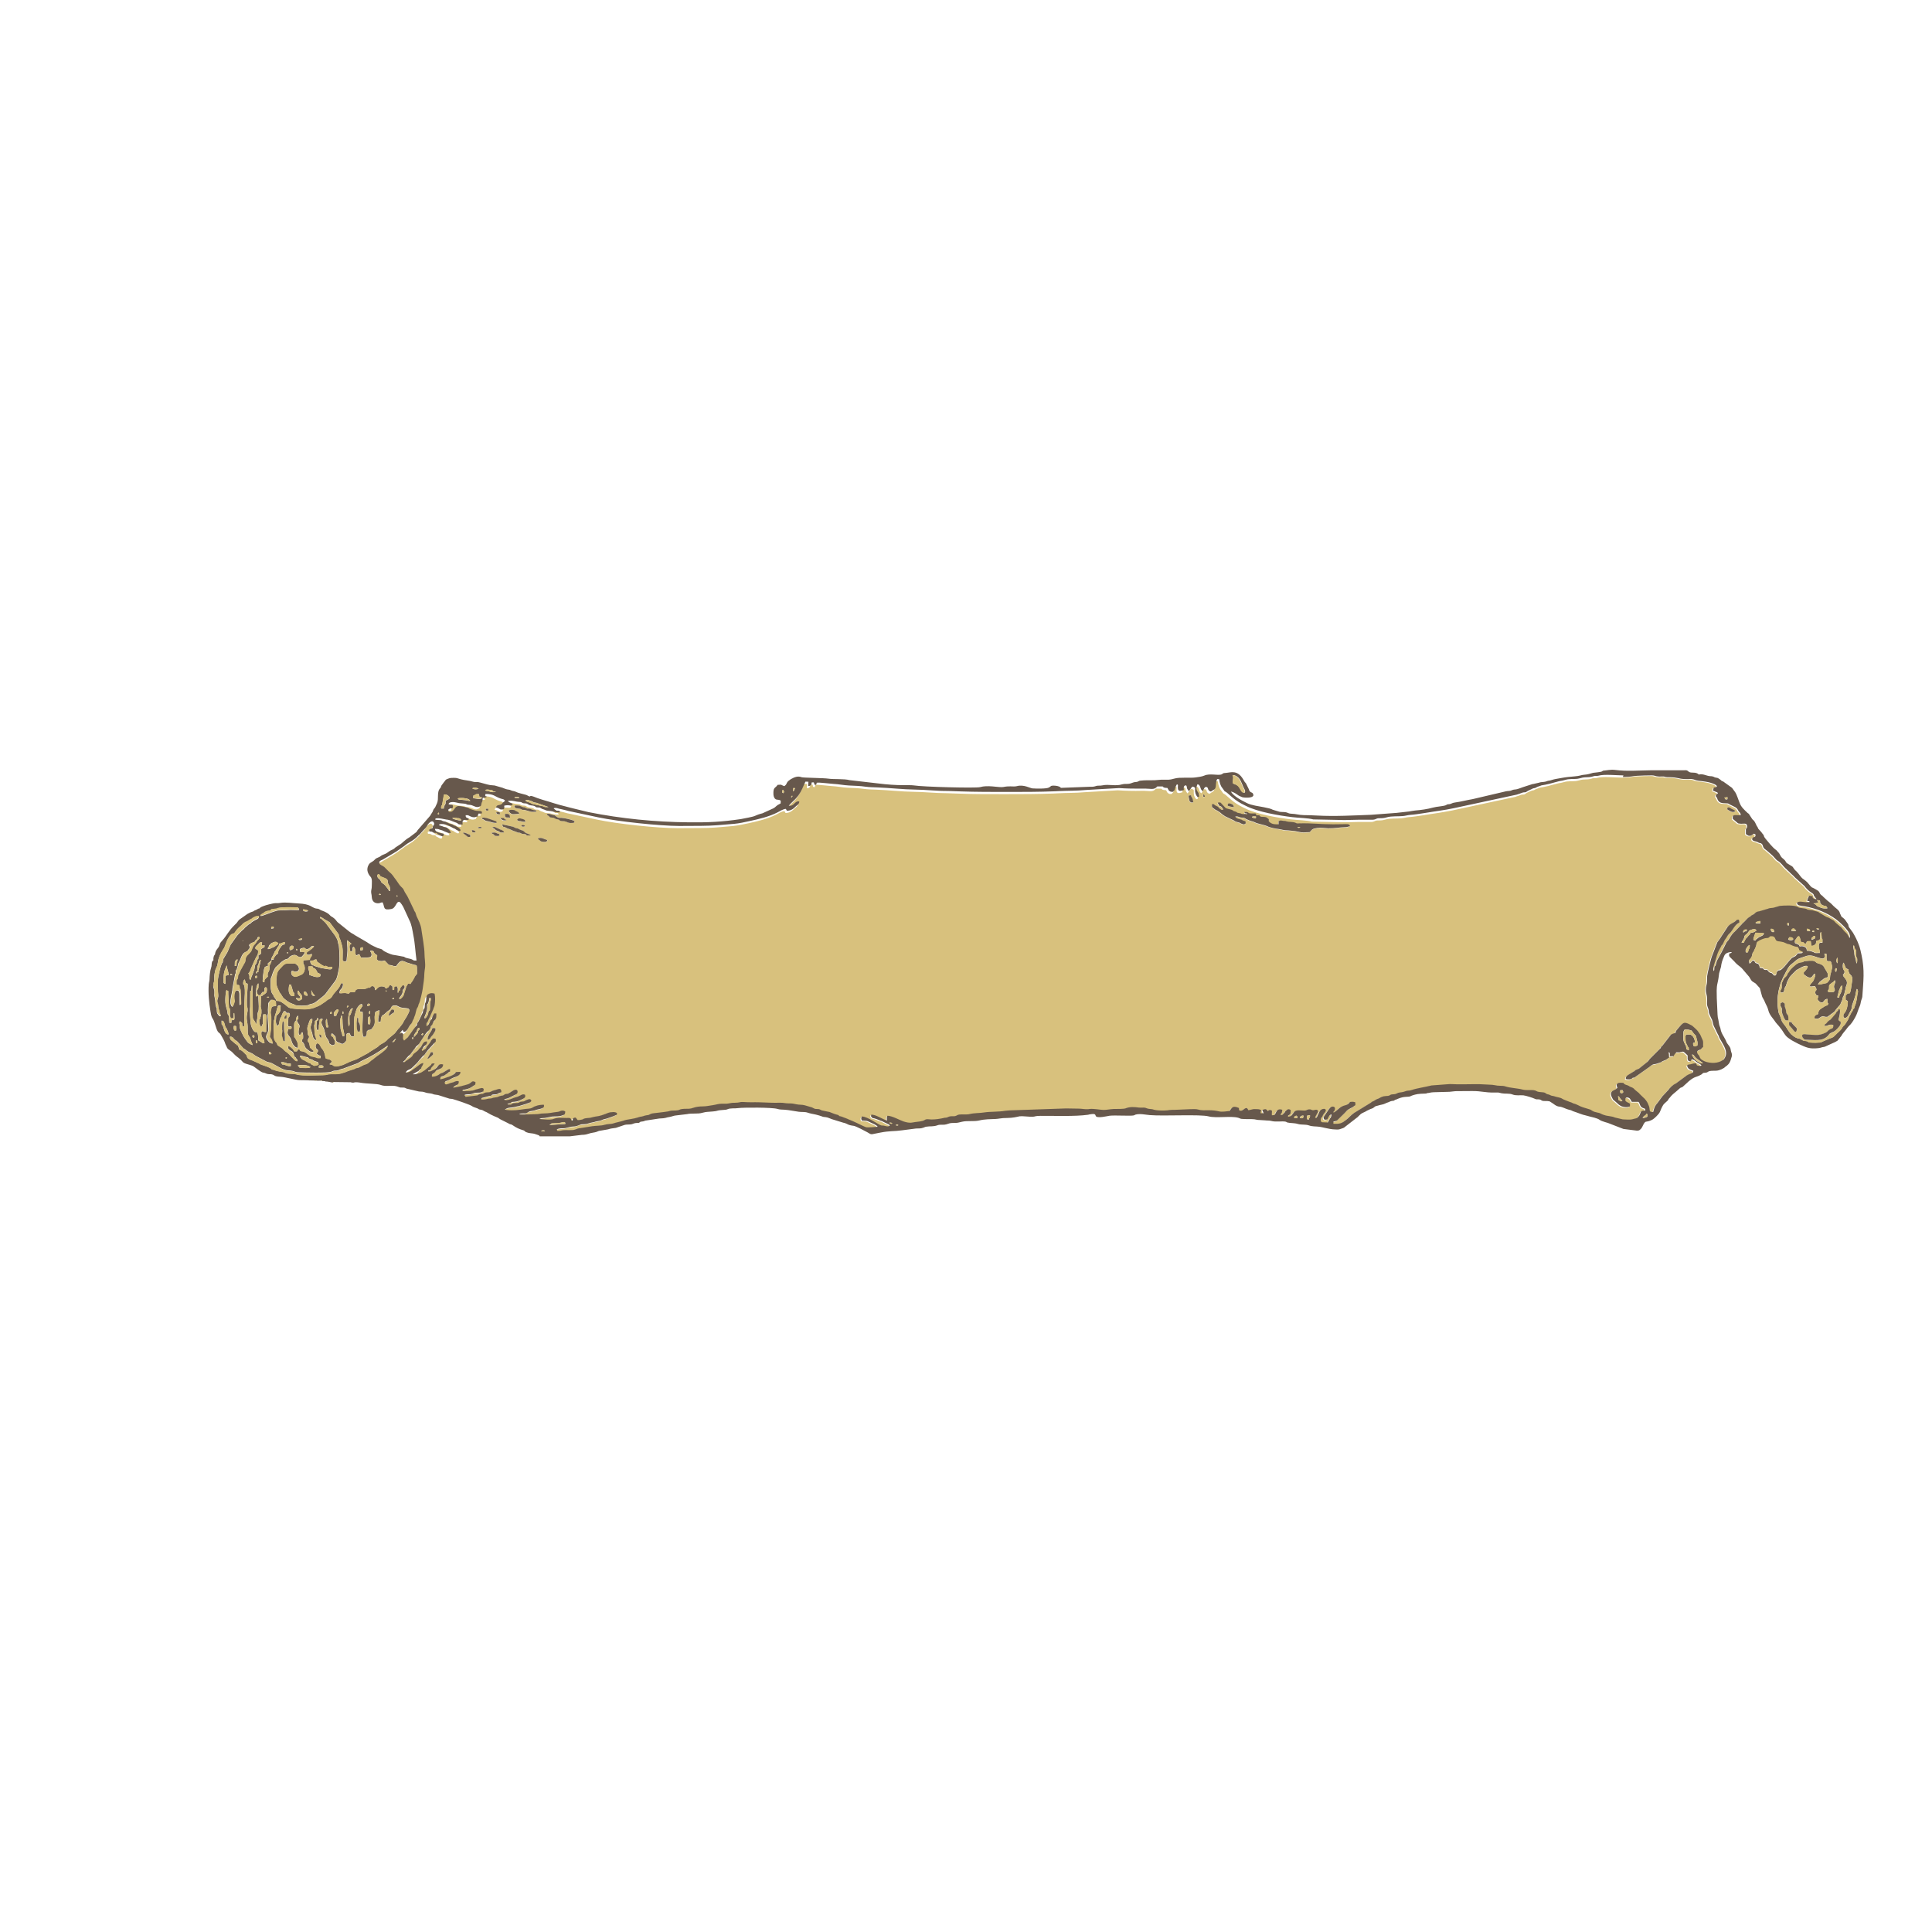 <svg xmlns="http://www.w3.org/2000/svg" width="300" height="300" version="1.1" style="shape-rendering:geometricPrecision; text-rendering:geometricPrecision; image-rendering:optimizeQuality; fill-rule:evenodd; clip-rule:evenodd" viewBox="0 0 18000 13000"> <defs> <style type="text/css">  .fil1 {fill:#67584c} .fil2 {fill:#d3b975} .fil0 {fill:#d8c17d}  </style> </defs> <g id="Layer_x0020_1">  <path class="fil0" d="M4771 4998c-1,-3 6,3 0,0zm-729 2415c-10,21 -18,24 -30,39 -6,8 -5,18 -12,22 -14,9 -16,-5 -19,15 29,-1 20,-1 43,-12 19,-9 33,-16 44,-34 13,-20 29,-27 53,-19 -2,36 -30,41 -58,52 -12,5 -16,19 -27,27 -16,11 -22,7 -20,34 25,0 31,-3 48,-10 17,-7 25,-18 39,-22 31,-9 57,-39 82,-39l0 23c-10,3 -18,11 -26,18l-20 14c-23,19 -48,3 -45,41 44,-9 41,-13 81,-25l10 -4c23,-9 42,-17 56,-39l38 -2c3,7 4,6 1,14 -10,23 -35,31 -57,38 -4,1 -14,5 -19,8 -18,10 -41,25 -61,27 -5,8 0,3 -7,9 -4,41 40,10 57,7 37,-8 42,-23 73,-15 3,34 -18,33 -38,44 -5,3 -13,12 -16,15 21,1 131,-26 151,-36 23,-12 28,-33 59,-15 0,9 1,16 -3,22 -4,7 -4,4 -13,10 -34,24 -43,28 -87,38 -17,4 -11,-2 -19,9 4,3 -2,5 24,4 26,-1 72,0 93,-12l59 -16c17,0 14,2 23,8l-4 25c-15,2 -8,3 -17,6 -23,8 -49,1 -71,8 -17,5 -20,10 -39,11 -18,1 -34,0 -48,6 1,7 1,5 4,10l5 6 1 2 107 -13c15,-7 19,-10 35,-13 5,-1 11,-1 15,-2 13,-3 3,-1 11,-5 30,-17 41,-1 68,-16 16,-9 27,-11 45,-16 26,-8 53,-22 52,21 -9,5 -9,4 -20,8 -10,4 -10,6 -17,9 -24,11 -48,-3 -60,18 -26,3 -49,12 -74,17 -15,3 -14,3 -17,17 20,1 39,0 58,-6 14,-5 28,-2 41,-6 13,-5 11,-6 29,-7 30,-3 34,-13 58,-16 18,-3 16,-1 28,-10 11,-8 20,-7 36,-9 5,-4 10,-7 17,-10l20 -13c16,-12 48,-25 52,0 2,11 -3,23 -13,28l-73 36c-15,7 -28,4 -40,14 28,17 82,-16 105,-21 49,-10 61,-36 90,-25 13,31 -21,39 -42,50 -29,15 -38,15 -82,18 -7,8 -6,9 -17,12 -18,4 -9,-2 -23,9 11,5 18,4 33,3 20,-14 16,-13 48,-14 10,0 19,-1 26,-4l8 -5c14,-7 28,-3 42,-8 9,-3 11,-7 20,-11 23,-9 42,-15 47,8 -14,21 -32,19 -54,29l-62 19c-29,4 -35,11 -68,13 -8,1 -28,3 -35,5 -9,3 -23,11 -29,15l20 4c62,7 112,-2 171,-10 21,-3 46,0 65,-12 26,-16 71,-28 109,-27 0,6 2,12 0,17 -5,20 -58,24 -72,30 -49,19 -50,4 -82,26 -7,5 1,0 -6,4 -19,10 -52,-3 -71,11 16,6 137,1 170,-1 20,-1 29,-6 54,-6 66,-1 78,-9 135,-15 10,-1 13,-4 22,-7 17,-7 34,-8 48,3 2,32 -12,32 -36,40 -16,6 -50,6 -71,7 -38,1 -65,14 -102,15 -9,0 -18,0 -25,5 -9,5 0,0 -6,4 31,2 104,11 131,-1 36,-15 82,-9 123,-9 10,0 23,-2 32,2 10,5 7,11 12,21l12 0 1 -19c14,-5 9,-8 27,-7l18 23c14,0 25,-2 39,-5 15,-3 15,-9 33,-12 45,-7 20,1 78,-13 24,-6 35,-2 76,-16 62,-20 54,-27 105,-29 12,0 26,1 35,9l0 15c-11,4 -18,8 -28,13l-65 23c-12,5 -23,5 -35,9 -10,4 -21,9 -31,12l-37 7c-18,7 -49,9 -71,18 -32,12 -55,4 -74,11 -26,10 -41,18 -70,18 -24,0 -49,11 -73,15 -21,4 -56,-1 -76,12l4 13c29,1 32,-3 54,-6 31,-4 87,5 114,-7 14,-6 31,-12 51,-13l105 -17c29,-5 87,-4 114,-13 28,-9 65,-8 79,-12 30,-10 74,-18 83,-22l39 -12c36,-7 74,-10 105,-21 46,-16 30,-6 49,-12 20,-6 30,-11 53,-12 14,-5 27,-16 51,-17l68 -8c21,-3 46,-5 66,-9 9,-2 18,-6 28,-7 26,-3 56,2 80,-9 24,-11 60,-8 86,-9 37,-1 54,-22 132,-22 33,0 57,-7 90,-11 29,-4 54,-14 86,-14 20,0 41,2 61,-2l35 -6c16,-1 35,0 50,-2 16,-2 27,-8 48,-6 78,5 93,1 159,3 63,2 126,6 189,4 31,-1 47,6 78,6 47,1 37,1 78,9 23,4 53,1 75,9l66 19c10,3 17,10 27,13 11,3 29,1 40,4 10,3 18,11 28,12l53 11c8,2 10,1 16,3 17,6 40,17 62,23 21,5 21,3 29,15 28,4 36,12 59,19l22 9c2,1 3,2 4,2 1,0 1,0 3,1 31,12 51,22 82,36 21,10 60,30 81,37 10,3 94,-2 108,-4 -10,-17 -44,-29 -62,-38 -50,-24 -32,-15 -85,-20 -7,-13 -9,-23 0,-38 52,0 157,80 183,84 5,1 13,1 19,1 23,4 37,14 58,0 -5,-10 -4,-8 -14,-13l-60 -29c-4,-1 -6,-2 -10,-3 -28,-10 -48,-22 -79,-26 -8,-19 -16,-4 -10,-30 34,-6 111,45 146,54 -1,-26 -3,-25 5,-45 42,0 121,45 149,53 29,9 56,16 85,10 31,-6 62,-7 90,-14 15,-4 25,-13 35,-15 15,-4 34,1 50,1 43,-1 77,-6 115,-14l7 -2c4,-1 9,-1 14,-1 18,-2 20,-9 38,-12 16,-3 33,1 49,-3 15,-4 19,-12 38,-14 32,-4 68,3 98,-5 40,-10 98,-9 137,-15 48,-8 129,-4 192,-15 16,-3 31,-2 47,-4l520 -18c40,0 81,1 122,2 33,1 54,6 84,5l6 -1c0,0 6,-1 8,-1 39,-4 88,6 128,9 23,1 68,-8 98,-9 28,-1 91,1 109,-6 41,-16 81,-13 125,-7 18,2 37,0 54,1 12,1 19,8 39,11 15,2 33,2 46,8l20 4c33,4 67,5 100,2l3 0 21 -3c17,-3 35,-2 52,-2l142 -6c24,0 56,-3 77,4 27,9 65,7 96,6 35,0 64,3 94,10 30,7 69,-2 99,-3 21,-24 24,-57 88,-28 1,12 -2,20 7,24 21,8 34,-12 50,-20 19,-10 23,3 31,17l32 -7c16,-6 35,-3 52,-3 14,0 28,3 37,11 -7,11 -7,9 -7,27l28 0 -10 -25 -1 -3 -1 -3c28,-9 34,-13 51,11 5,-3 6,-4 10,-9 42,-4 24,8 28,48l22 -2c6,-8 13,-17 17,-26 11,-26 30,-33 58,-23l-5 28c-5,5 -3,1 -5,5 -3,5 -5,11 -6,16 18,-1 15,-2 25,-11 18,-16 7,-6 18,-23l9 -8c5,-4 7,-7 11,-9 13,-7 22,-2 31,4 0,32 0,35 -13,45 -12,10 -10,-2 -12,18 39,-5 35,-20 58,-46 19,-21 61,-12 92,-12 33,0 20,-13 58,-11 16,4 16,12 38,6l8 -2c28,-6 30,18 20,30l-17 31c-3,6 -3,8 -4,15 19,-1 15,-9 33,-43l4 -9c15,-45 85,-43 55,-1 -13,18 -16,18 -24,37 -6,14 1,0 -9,12 -9,11 -13,36 5,44l54 2 19 -35c7,-13 0,2 7,-8 6,-9 7,-23 9,-32 -21,3 -27,22 -33,35 -3,7 -6,8 -8,12 -6,0 -18,3 -24,1 -9,-4 -14,-21 -5,-30l41 -61c11,-14 22,-32 43,-30 20,2 20,22 14,36 -5,12 -10,5 -11,20 10,-3 19,-10 27,-17 14,-11 30,-28 45,-36 37,-22 56,-9 83,-46 24,-2 29,-3 49,3l1 26 -25 19c-16,10 -44,20 -55,33 -5,6 -18,21 -22,24l-67 66c-8,8 -26,8 -36,12l0 20c60,3 77,-5 117,-35 26,-20 42,-44 76,-66l155 -95c5,-3 7,-6 11,-9l16 -7c38,-24 34,-17 45,-23 16,-9 28,-17 49,-21 13,-3 27,-2 41,-4 16,-3 20,-10 31,-13 16,-3 32,0 46,-8 24,-14 34,-8 65,-16 11,-3 26,-9 38,-11 18,-2 23,-1 37,-6 49,-17 132,-28 187,-43l171 -13c80,3 160,1 240,1 40,-1 77,3 115,4 69,1 68,11 112,11 20,0 37,2 54,7 39,13 116,17 155,28 36,10 87,1 115,8 15,4 19,14 45,15 68,4 46,12 71,20 8,3 14,2 23,7 25,13 24,6 47,14 21,7 53,8 70,22 10,7 47,19 61,26 10,5 16,5 23,8l21 10c32,7 54,25 86,35l71 22c18,8 18,18 63,27 30,6 31,12 55,20 5,2 8,2 13,4 25,10 68,10 98,23l73 17c21,1 69,5 89,-1 35,-11 41,-1 65,-35l11 -24c5,-24 23,-20 45,-21l-1 -17c-23,-9 -35,-9 -46,-32 -6,-13 -6,-22 -17,-33l-62 0 -11 -20c-3,-4 -4,-5 -6,-9 -6,-8 -33,-21 -42,-3l-1 19c5,14 33,21 43,30l0 24c-21,13 -65,8 -87,-4l-18 -12 -2 -2 -2 -2 -36 -32c-9,-6 -6,-1 -13,-12 -4,-5 -5,-11 -9,-17 -13,-24 -17,-51 10,-65l2 -1c15,-9 29,-14 38,-25 -1,-6 -12,-21 -5,-34 10,-19 43,-12 60,-12 13,18 22,16 40,23 14,6 10,6 20,11 27,14 29,7 50,32l27 22c9,7 11,11 17,17l33 32c12,9 36,40 41,53 4,11 6,15 10,24 15,33 -7,61 41,57 1,-8 -1,1 1,-7 9,-35 14,-49 40,-79l36 -49c10,-16 20,-23 34,-38l28 -30c16,-23 45,-50 71,-62l103 -76c13,-8 49,-20 55,-26l6 -16c-21,-10 -46,-10 -56,-39 -2,-6 -1,-6 -2,-13 12,-9 24,-6 38,-11 18,-6 25,-7 45,-7 2,5 8,18 8,19 18,2 25,9 42,2 -3,-13 -31,-23 -42,-31 -15,-12 -30,-26 -49,-27 -4,6 -6,11 -10,17l-17 0c-16,-21 -9,-22 -11,-54l-28 -26c-6,-6 -8,-8 -17,-9l-19 3c-11,6 -28,3 -41,3 -7,9 -22,25 -25,36l-36 1c0,-19 5,-35 -11,-37l4 50c-8,6 -1,0 -9,6l-10 7c-2,2 -8,6 -10,7 -5,3 -7,3 -12,5 -6,2 -15,6 -21,9 -15,8 -4,6 -22,12 -17,5 -34,13 -49,14 -28,2 -36,18 -57,32l-2 1 -130 92c-5,2 -12,2 -17,3 -13,17 -43,18 -64,11 -1,-21 10,-29 23,-39l2 -1 46 -28c15,-9 3,-1 15,-11 11,-10 30,-12 39,-19 1,-1 2,-3 3,-3l74 -59c11,-9 15,-19 24,-29l98 -98c5,-7 3,-10 10,-17 1,-1 7,-6 7,-6l80 -103c5,-4 11,-7 18,-9l2 -1 23 -7c-1,-9 2,-14 8,-23l32 -38c34,-39 46,-42 97,-15 27,14 10,5 32,22 5,4 5,3 9,8 13,12 28,27 37,41 2,4 1,2 4,6 16,18 19,37 31,61 12,22 3,44 7,69 -8,6 -17,19 -25,24 -8,5 -27,8 -32,20 0,26 15,27 23,46 8,19 13,25 31,36 41,25 122,33 172,5 6,-3 4,-4 11,-7 15,-7 15,-11 24,-27 28,-53 -12,-109 -37,-154 -12,-22 -16,-24 -22,-45 -4,-14 -1,-2 -6,-11l-40 -82c-9,-17 -9,-50 -22,-69l-14 -30c-8,-18 -10,-19 -11,-40 -2,-30 -15,-36 -16,-71 0,-18 2,-51 -1,-67 -4,-22 -10,-33 -10,-58 1,-30 4,-34 9,-59 4,-19 2,-49 3,-70 1,-19 36,-167 46,-189 1,-3 4,-9 5,-12l43 -113 28 -39c4,-6 9,-14 13,-21l48 -73c24,-43 60,-46 84,-69 9,-8 8,-11 26,-11 8,8 7,13 6,28l-5 3c-39,22 -54,67 -85,98 -6,6 -6,4 -12,12 -9,12 -10,15 -17,27 -7,12 -11,13 -18,26 -8,16 -13,30 -22,42 -5,7 -3,-1 -9,12 -7,15 -8,16 -15,28 -13,24 -23,51 -31,78l-16 52c-5,18 -19,52 -8,74 7,-10 5,-10 6,-27 1,-19 2,-14 10,-24 6,-7 11,-38 17,-51l42 -77 1 -2 27 -54c9,-15 13,-31 25,-43 17,-18 15,-22 27,-41 13,-20 16,-25 31,-40 5,-5 5,-4 9,-8l66 -69c3,-4 4,-5 8,-9 7,-7 10,-10 18,-17 15,-13 27,-31 43,-41 1,-1 4,-2 5,-2l2 -1c11,-8 9,-11 23,-17 33,-15 22,-29 66,-35l81 -24c18,-9 44,-5 57,-11l52 -15c35,-4 138,-9 168,10l10 6c14,5 41,6 58,9 16,3 14,7 25,10 19,5 41,3 58,10 17,7 34,4 48,18l42 25c40,25 36,16 50,24l43 25c6,5 12,13 18,19l2 2 29 25c9,9 16,10 24,21 5,6 9,12 15,19 26,33 30,21 53,64 8,15 -1,6 9,11l2 -18c-1,-7 -3,-16 -6,-22 -17,-40 -87,-106 -124,-133 -84,-62 -186,-102 -292,-121 -41,-8 -71,-4 -72,-34 24,-21 63,0 106,-5 19,-2 6,4 10,-7 -4,-3 8,-1 -7,-3 -3,-1 -10,0 -14,-1 0,-17 13,-34 18,-49l33 5 1 16c17,7 9,11 35,11 -5,-11 -2,-1 -10,-13 -8,-13 5,-3 -13,-14 -1,-34 -27,-22 -75,-77 -4,-4 -8,-12 -14,-18l-89 -80c-15,-19 -38,-35 -54,-53 -1,-1 -1,-2 -2,-2 0,0 0,0 -2,-1l-6 -5c-3,-3 -6,-6 -8,-8 -4,-4 -2,-2 -7,-7 -2,-2 -7,-5 -9,-8 -30,-28 -38,-51 -78,-74 -13,-7 -30,-37 -54,-55l-41 -36c-10,-10 -26,-17 -32,-28 -12,-21 -1,-24 -23,-41 -27,-4 -26,-10 -45,-16 -13,-4 -40,-6 -39,-26 10,-29 33,-1 32,-40l-15 -8c-15,8 -22,20 -38,20 -24,0 -26,-13 -37,-16l0 -47c22,-20 8,-45 3,-47 -12,-7 -43,0 -59,-3 -3,-1 -11,-3 -17,-3l-49 -42c-5,-44 8,-34 73,-34 2,-25 -14,-25 -25,-48 -12,-25 -36,-31 -58,-43 -7,-4 -9,-5 -18,-9 -19,-9 -10,-11 -39,-11 -30,-1 -56,-1 -72,-30 -9,-16 -5,-20 -19,-34l0 -14c10,-9 12,-5 20,-17 -6,-7 -15,-10 -23,-13 -9,-3 -21,-10 -24,-10l7 -26c7,-4 0,-1 9,-4 14,-4 13,1 21,-10 -3,-9 -9,-13 -19,-18 -38,-20 -76,-24 -119,-30 -22,-3 -44,-3 -64,-11 -42,-17 -56,-5 -106,-9 -50,-4 -54,-16 -132,-17 -12,0 -34,1 -43,-3 -23,-8 -37,3 -80,-6 -20,-4 -20,-8 -46,-8 -47,0 -91,2 -135,4 -47,2 -48,11 -132,11 -57,0 -181,-13 -233,3 -13,4 -30,0 -44,4l-5 2c-28,9 -48,7 -81,9 -24,2 -43,11 -68,14 -28,3 -77,-1 -107,9l-32 8c-34,3 -110,30 -159,38l-34 6c-11,3 -12,6 -28,10 -15,4 -16,8 -28,13 -10,4 -17,2 -29,8 -16,8 -41,16 -54,28 -10,8 -18,4 -33,7 -11,2 -17,7 -28,10 -11,3 -19,5 -30,10l-585 126c-46,8 -91,18 -135,24 -76,10 -199,34 -274,39 -24,2 -45,9 -68,11 -45,4 -106,-1 -147,11 -29,8 -40,9 -73,9 -32,0 -25,12 -61,14l-125 0c-48,1 -90,3 -139,3l-289 -6c-48,-13 -139,-14 -195,-21 -125,-15 -322,-48 -433,-105 -6,-3 -8,-4 -14,-7 -11,-5 -17,-9 -29,-15 -79,-43 -124,-99 -148,-111 -4,-2 -4,3 -20,-22l-8 -11c-19,-23 -26,-52 -30,-83l-18 -1c-11,20 -11,42 -14,71 -2,21 -13,25 -28,34 -8,4 -13,13 -24,10 -5,-3 -14,-9 -17,-16 -9,-20 3,-8 -13,-24 -23,-9 -30,22 -34,30 -4,8 -1,3 -4,6 -28,-8 -16,-61 -51,-62 -22,52 4,66 11,82 2,4 5,26 6,32l-14 4c-8,-7 -12,-14 -16,-22 -10,-19 -8,-42 -8,-63 -31,-26 -31,-2 -49,19l-9 12c-1,-1 -1,-2 -2,-2l-6 -8c-3,-5 -4,-6 -8,-13 -6,-11 -1,-38 -20,-30 -14,6 -13,28 -11,42 -37,12 -58,16 -56,-30 1,-17 3,-19 -9,-23 -5,7 -14,25 -17,38 -6,28 -12,18 -20,32 -19,0 -24,0 -39,-14l-12 -22c-19,-2 -33,1 -44,-14l-51 0c-29,37 -64,18 -132,20 -72,2 -152,0 -223,-5l-312 18c-82,8 -164,5 -245,10 -14,1 -28,1 -42,2 -147,6 -293,6 -440,6 -134,0 -303,1 -440,-5l-115 -4c-103,0 -209,-12 -311,-13 -104,-1 -236,-16 -345,-20 -35,-1 -79,-2 -114,-7 -44,-7 -109,-9 -153,-11 -47,-2 -98,-13 -145,-15 -25,-1 -51,-6 -74,-7 -26,-1 -52,-7 -81,-4l-6 20c-27,0 -12,-8 -22,-23l-19 0c-2,23 -10,34 -33,34l2 -40 -28 -1 -29 65c-43,96 -91,114 -126,160 22,2 36,-5 50,-19 13,-14 27,-26 48,-21 0,21 -16,32 -31,44l-2 2 -3 3c-23,22 -45,38 -80,37 -3,-5 -6,-12 -9,-17 -24,0 -59,23 -79,33 -77,39 -173,62 -257,80 -47,10 -97,21 -144,26 -105,9 -205,20 -311,19l-203 1c-191,0 -565,-40 -753,-80l-276 -59c-25,-6 -45,-13 -68,-17 -15,-3 -20,-4 -33,-8 -5,-2 -10,-3 -17,-4 -1,0 -10,0 -11,0 -13,2 -7,2 -11,5 6,8 17,11 25,21 14,1 33,-4 33,15 -42,3 -63,-12 -100,-13 -36,-2 -32,-9 -66,-19l-19 -11c-12,-6 -31,1 -41,-8 -16,-14 -35,-11 -56,-16 -8,-2 -22,-12 -26,-14 -10,-4 -25,-1 -37,-5 -13,-5 -10,-10 -30,-11 -47,-3 -56,-16 -109,-10 1,3 2,4 2,5 0,0 0,0 0,0 9,11 12,8 34,20 1,1 2,1 3,2 0,1 1,2 3,4 -7,25 -32,2 -78,15 0,13 5,28 -8,33 -8,3 -21,3 -26,2 -7,-1 -14,-13 -42,-19 6,-31 38,-14 56,-35l3 -4c3,-4 1,-2 5,-6 5,-6 15,-11 20,-16 -12,-17 -18,-14 -40,-21 -56,-18 -63,-44 -142,-43 -4,11 -3,5 -3,20l13 3c-2,7 -1,8 -14,10 -11,2 -13,1 -23,4 -1,43 -5,29 -10,47 -6,21 1,26 -23,35 -34,12 -51,-17 -93,-18 -27,0 -19,-9 -46,-11 -75,-5 -40,-5 -86,-13 -22,-4 -54,-3 -60,17 12,8 19,6 36,7 8,12 7,20 0,33 -7,0 -15,-1 -22,1l-13 8 -2 1c0,4 -1,7 0,11 2,9 2,10 11,11 24,3 36,-14 45,-27 17,-25 29,-30 60,-25 3,0 9,2 9,2 93,18 46,14 82,25 30,9 37,17 78,17 15,0 18,2 27,7l0 17 -31 0 -1 4c-2,4 -1,2 -4,7l-6 18c-15,1 -11,6 -29,6 -19,1 -36,-8 -52,-16 -9,-5 -11,-4 -28,-3 -1,11 1,17 8,23 14,11 18,-2 21,16 -1,1 -2,1 -2,2l-12 3c-6,0 -14,-1 -21,-1 -29,1 -23,25 -23,44 -54,0 -32,-7 -60,-18 -12,-5 -19,-6 -30,-11 -23,-10 -39,-16 -63,-18 -18,-1 -65,-16 -91,-11 -13,3 -8,3 -10,13l53 4c7,2 9,5 14,7 11,4 22,3 32,9l27 14c11,5 26,6 32,9 11,4 9,8 29,15l5 2 19 11c37,24 22,37 10,34l-22 -10c-10,-5 -9,-8 -18,-12 0,0 -10,-4 -13,-5 -35,-19 -65,-38 -108,-38 -12,0 -20,0 -27,8 8,8 21,7 32,13 17,9 20,6 37,11 15,5 42,35 43,51 -31,2 -25,-1 -47,-9 -20,-7 -28,-14 -41,-17 -38,-8 -10,-9 -60,-12 0,26 30,35 52,40 9,2 19,4 29,5 2,42 -27,18 -48,8 -14,-6 -9,-5 -16,-15 -7,0 -16,0 -23,-1 -11,-2 -10,-4 -18,-8 -20,-12 -31,7 -30,-21 11,-8 19,-8 30,-14 4,-9 2,-11 5,-19 6,-14 17,-13 9,-32 -12,-27 -37,-5 -48,6 -20,21 -9,25 -47,61 -5,5 -8,9 -13,14l-24 27 -4 3c-5,5 -8,8 -14,13 -17,18 -38,35 -60,48 -23,13 -46,27 -67,45l-64 45c-9,8 -23,13 -35,22l-102 60c-15,8 -36,11 -31,33 3,16 35,24 46,35l41 41c43,34 40,46 69,80l7 10c13,17 23,37 39,52 12,12 21,19 27,34 10,25 29,46 39,69l54 112c5,15 9,16 14,26 5,10 5,22 11,34 19,41 38,76 45,121l0 3c8,62 28,173 29,226 0,43 10,87 5,132 -1,14 -5,32 -6,47 -2,63 -9,92 -16,150 -3,26 -25,119 -33,133 -10,17 -5,24 -15,39 -16,24 -15,57 -27,81 -4,8 -4,11 -7,20 -6,19 -3,4 -10,20 -4,10 -2,10 -8,20 -13,21 -15,15 -35,52l-1 2c-8,12 -24,36 -39,32 -8,-2 -7,-15 -11,-19 -8,10 -23,25 -28,37 15,-3 2,-7 21,-7 18,0 8,41 11,56l9 15 34 -30c1,-1 2,-3 3,-4 3,-4 -1,-1 4,-6l48 -67c6,-8 9,-12 15,-19 6,-8 10,-12 15,-18 3,-27 7,-21 18,-40l37 -77c3,-9 2,-15 6,-25 4,-9 8,-12 11,-19 2,-8 2,-17 2,-25 1,-18 2,-14 7,-25 14,-32 -5,-68 33,-82 23,-9 32,-4 51,-1 7,33 6,73 0,110 -2,12 -10,22 -12,35l-36 81c-8,11 -11,26 -17,37 -9,17 -11,-1 -11,40 23,-4 29,-39 40,-56 7,-10 6,-2 11,-13 1,-3 3,-14 5,-19l17 -30 19 0c0,30 4,44 -18,66 -10,10 -4,2 -8,13l-8 15c-4,9 0,6 -6,14 -4,5 -6,1 -11,13 -4,10 0,10 -6,18l-9 15c-4,7 -15,11 -32,34 -4,5 -6,8 -10,14l-53 82c-11,9 -13,12 -23,21 -10,8 -2,0 -9,11l-49 66c-37,27 -42,47 -56,59 -5,4 -8,5 -12,12l17 0c8,-12 12,-10 26,-21l29 -21c30,-27 10,-24 42,-46 11,-8 23,-17 32,-29 2,-3 0,-1 4,-6 9,-11 12,-10 19,-22 23,-40 27,-47 55,-47 0,13 -2,20 -7,27l-27 25c-2,2 -4,10 -5,12 -7,12 -14,7 -6,25l31 -21c11,-11 6,-18 22,-32l23 -31c8,-18 12,-17 23,-32 29,-1 28,-1 27,27l-74 81c-3,3 -4,6 -7,10 -6,8 -12,12 -16,21 -8,15 -12,13 -25,26l-33 38c-15,20 -35,39 -52,56 -15,14 -23,22 -41,30 -16,6 -24,11 -32,28 27,0 47,-11 66,-27l28 -20c21,-14 43,-40 70,-42 -2,25 -17,30 -21,53 -17,7 -5,0 -16,14 -9,11 -30,17 -42,26 -1,0 -1,1 -2,2 -8,5 -11,3 -17,10 33,1 33,-3 59,-10 16,-5 25,-9 48,-25l2 -1 52 -43c14,-13 6,-3 16,-21l27 -2zm8534 -2212c-22,5 -22,8 -50,9 -47,1 -93,11 -152,10 -32,0 -72,-8 -104,-3 -44,7 -45,12 -69,39 -99,4 -67,3 -136,-10l-60 -6c-56,-2 -58,-8 -92,-13 -26,-4 -82,-14 -106,-26 -21,-11 -62,-17 -102,-30 -13,-4 -23,-12 -36,-15 -25,-6 -38,-12 -59,-22 -6,-3 -10,-7 -14,-9 -13,-7 -30,-2 -46,-8 -15,-5 -20,-9 -42,-7 5,18 42,25 53,28 14,4 11,8 29,13 17,5 15,6 14,25 -7,4 -11,8 -22,7l-22 -8c-22,-17 -39,-8 -65,-28l-82 -39c-34,-20 -42,-31 -52,-39 -38,-26 -28,-13 -45,-27 -22,-19 -27,-7 -26,-47 32,0 12,4 36,14 37,16 18,12 35,27 7,6 3,-3 17,12l17 0c-2,-17 -11,-20 -20,-32l-17 -5 -9 -14c-6,-9 -4,-1 -4,-16 6,0 22,-2 25,2l42 45c9,13 45,14 65,23 19,9 -8,4 32,15 20,6 2,8 30,13 44,7 -1,10 79,10 -12,-17 -25,3 -27,-20 26,1 27,-2 37,7 11,11 34,7 67,7 4,6 5,10 8,16l27 1c13,20 18,13 47,15 25,2 26,12 41,21l0 20c6,5 10,10 16,14 24,15 43,14 75,14l0 -28c14,-9 18,-9 39,-5 24,4 14,-2 37,6 23,8 56,2 80,12 19,8 17,6 40,6 115,-3 195,9 311,9 30,0 61,-1 91,-1 29,0 67,-7 67,19zm-7814 -2c18,6 10,-1 25,8 16,9 16,7 35,12 12,4 14,9 30,14 14,4 23,7 31,16 13,13 15,11 44,24 15,7 10,4 14,11l-35 -1c-13,-9 -4,-12 -27,-13 -27,-1 -17,-1 -32,-9 -19,-9 -7,5 -47,-14 -7,-3 -11,-3 -19,-6 -8,-3 -18,-9 -28,-13 -27,-13 -6,2 -43,-18 -31,-17 -19,9 -35,-30l85 18zm-175 10c21,-10 31,1 46,8l2 1 24 12c6,3 4,1 8,2 1,0 2,0 3,1l2 1 14 9c9,6 6,4 8,14 -62,0 -22,-4 -63,-16 -19,-6 -17,-15 -34,-24 -11,-6 -4,0 -12,-8zm-119 -5c13,0 16,4 17,4 -3,8 7,7 -14,8 -26,1 -14,-4 -18,-8 1,-1 2,-2 2,-2l12 -3zm388 -9c6,-8 16,-12 29,-4 7,4 3,1 6,8 -13,5 -26,7 -35,-4zm-460 40c20,0 30,5 35,21l-29 0 -6 -20zm-397 2122c-9,6 -1,5 -18,6l34 -60c22,0 20,2 19,23l-35 31zm588 -2099c25,-4 35,4 44,7 9,4 -1,-1 10,3 11,4 10,3 10,17 -13,6 -23,3 -40,2 -6,-2 -4,-11 -22,-18 -13,-5 -2,1 -10,-8 3,-2 0,-2 7,-3zm-267 0c18,-2 34,11 61,20 5,21 4,21 -20,20l-47 -37c3,-2 0,-2 7,-3zm693 54c29,-14 55,4 67,8 8,3 17,7 21,9 -1,20 -35,15 -49,13 -17,-3 -8,-3 -31,-19 -12,-8 -2,0 -7,-10zm-982 1830c-6,8 -16,16 -20,24 -2,5 -1,15 -28,21 0,-23 3,-30 14,-51l17 -27c16,-23 4,-25 18,-30 6,-2 17,-2 21,2 8,9 -1,29 -5,34l-17 27zm12062 -2100l0 -13c10,-9 21,-5 31,3 4,3 -1,0 6,4 13,8 32,10 37,24 -24,19 -51,-4 -67,-12 -10,-5 -3,-2 -7,-5zm-4623 -52c16,6 22,11 26,30 -19,0 -44,-6 -58,-12 -2,-22 10,-26 32,-18zm-6126 177l-20 0c-34,1 -37,-11 -62,-16 -13,-3 -25,0 -38,-4 -18,-6 -5,-9 -24,-13 -22,-6 -10,2 -31,-10 -10,-6 -15,-7 -29,-8 -27,-2 -13,-2 -27,-14 -11,-9 -14,-4 -18,-21 45,-1 23,2 50,9 14,3 19,2 29,9 1,0 1,1 2,2l2 2c27,19 26,15 54,16 27,1 100,17 121,31 -2,10 -3,9 -9,16zm-450 -141c10,5 0,1 8,5 19,9 14,-5 52,12 30,13 37,-2 42,20 -20,1 -44,3 -63,-3l-35 -10c-11,-4 -22,-3 -34,-4 -12,-10 -16,-11 -37,-12 -21,-2 -27,-3 -36,-18l2 -2 5 -8c24,-1 38,0 56,9 28,14 22,3 39,12zm-20 108c15,5 19,8 20,25l-25 -2c-36,-11 -29,-1 -44,-10 -4,-3 -3,-3 -6,-5 9,-17 19,-20 56,-7zm-60 -72c24,9 14,13 21,19 7,6 1,1 7,3l-54 3c-2,0 -12,0 -13,0 -19,-2 -33,-20 -37,-30 8,-10 13,-10 30,-9 31,1 28,7 36,12l9 3zm-66 35l3 22c-34,-7 -50,11 -47,-35 34,-2 31,-1 44,13zm-87 29c13,-4 20,-3 33,-2 11,20 8,6 24,18 -5,3 -4,5 -18,5 -19,0 -23,-5 -36,-16 -3,-3 -3,-3 -4,-4zm6562 -201l-14 0 0 -21c8,3 6,1 10,7 4,6 3,5 4,14zm-6675 111l0 17c-20,0 -21,2 -24,-14 10,-5 7,-4 24,-4zm74 31c32,-1 35,-2 34,20 -21,0 -34,1 -34,-20zm-133 57c19,-19 105,24 134,30 -1,8 0,7 2,15 -44,0 -53,-11 -77,-15 -39,-6 -27,-9 -48,-19 -14,-7 -6,1 -11,-11zm6605 -213c4,28 12,7 22,65 -22,5 -19,4 -35,-10l-9 -41c1,-16 1,-7 4,-11l18 -3z"/> <path class="fil1" d="M5078 8035c-10,8 -20,6 -36,4 8,-11 25,-9 36,-4zm3270 -53c4,-3 -8,-5 10,-4 15,0 8,3 10,4 -3,2 6,4 -10,4 -16,0 -7,-2 -10,-4zm-3230 0c9,-6 13,-6 20,-15 45,-4 62,1 107,-11 17,-4 22,-1 22,16l-149 10zm3170 -23c27,1 22,6 23,9 -3,2 0,3 -6,2 -8,-1 -3,0 -8,-2 -13,-5 -2,0 -10,-9zm3789 -65c11,7 11,6 10,23l-28 1c-1,-9 -3,-14 11,-21l5 -2c1,0 2,-1 3,-1zm116 38c-23,-5 -18,-9 -16,-36 8,-5 15,-6 28,-5 1,36 -9,13 -12,41zm-83 -18c7,-19 20,-21 34,-20 0,18 -3,33 -34,20zm3194 0c5,-8 9,-12 19,-19 1,0 2,-1 2,-1 23,-16 1,-9 17,-17 0,0 14,4 6,23 -5,13 -2,4 -7,7 -13,8 -21,8 -37,8zm-230 -200c11,2 4,-6 21,19 2,3 0,2 4,6 1,1 4,5 5,6l6 5c2,2 1,1 6,5l-11 6 -22 -11c-1,0 -1,-1 -2,-1l-6 -35zm21 -57l23 0c5,11 11,24 -6,27 -20,3 -18,-10 -16,-27zm-12125 -210c0,-12 1,-10 3,-20 25,-1 38,-7 41,17 -21,8 -26,2 -44,3zm-196 -20c14,-7 73,-6 95,2 27,10 20,8 22,14 -12,12 -71,5 -98,5l-19 -21zm-156 -31c43,-2 52,12 64,13 7,1 19,-1 27,0l0 23c-34,5 -52,-17 -80,-15l-11 -21zm55 -44c-5,14 3,8 -11,10 1,-13 -6,-9 11,-10zm198 1c7,9 11,12 24,15 22,5 12,5 27,13 9,5 17,7 30,11 6,2 2,-1 8,3 8,5 8,14 8,23 -7,4 -19,8 -35,10 -9,1 -10,-1 -16,-5 -4,-3 -14,-6 -17,-8 -3,-2 -3,-6 -10,-10 -20,-9 8,9 -33,-15l-14 -8c-3,-2 -4,-2 -6,-4 -17,-9 -19,-4 -35,-24 -30,-38 35,-6 69,-3zm12894 -28c22,1 10,11 48,42 13,10 43,27 53,39 -18,7 -50,-16 -63,-26 -14,-11 -17,-13 -23,-24 -7,-14 -14,-18 -16,-31zm-13259 -4l-1 -20c13,1 8,-2 17,7l3 4c8,10 0,-5 3,6 -10,7 -6,3 -23,3zm-122 -128c18,1 13,7 13,26 -18,-1 -14,-7 -13,-26zm1464 -31l3 16 -13 0c8,-14 -3,-10 10,-16zm-194 46c12,-9 20,-23 35,-33l-15 26c-7,8 -9,7 -20,7zm-1511 -50c25,0 28,12 41,25 12,13 25,14 35,29l49 55c21,11 12,7 32,22 1,1 3,3 4,3 1,0 1,1 2,2 1,0 2,1 2,1 1,0 2,1 2,1l15 8c1,0 2,1 3,1 21,8 33,16 52,31l107 56c16,6 35,6 49,15l83 46c55,26 71,16 105,24 20,4 27,12 51,13 60,3 279,8 311,-5 32,-13 17,-8 54,-11 15,-1 25,-12 47,-16 11,-2 15,-3 23,-7l118 -44c18,-7 24,-15 41,-23 79,-36 153,-79 223,-129 8,-6 11,-9 21,-14 -5,22 -22,35 -39,50 -30,26 -63,44 -92,70 -1,0 -1,1 -2,2 -1,0 -1,1 -2,2 -8,7 -21,13 -29,22l-24 19c-9,5 -17,7 -33,13 -13,4 -43,24 -59,28 -8,2 -9,0 -17,3 -13,5 2,2 -15,8 -40,14 -50,14 -88,31l-45 13c-30,6 -52,3 -84,4 -35,1 -44,11 -78,10 -56,0 -184,8 -235,-5 -38,-9 -13,-6 -59,-8l-30 -2c-18,-2 -31,-10 -43,-14 -8,-2 -27,-5 -38,-6l-30 -7c-15,-6 -21,-9 -39,-12 -10,-18 -85,-39 -105,-47 -7,-3 -8,-6 -20,-11l-44 -20c-15,-9 -49,-14 -59,-32 -5,-10 0,-10 -8,-22 0,0 -49,-58 -68,-52 -3,-24 -6,-15 -9,-37 -21,-6 -7,-9 -24,-16l-44 -37c-8,-10 -9,-15 -9,-32zm226 -11c1,13 2,12 -3,21 -8,-2 -14,-5 -15,-14 -1,-12 13,-8 18,-7zm1557 -12c1,-1 2,-3 2,-2 3,6 3,-3 3,-3 6,-3 4,-1 11,-1 0,14 -1,13 -12,16l-4 -9zm11777 13c-2,79 9,71 18,95 6,16 9,14 12,17l1 24c-11,-2 -15,-6 -23,-11 -3,-36 -3,-26 -12,-43 -21,-40 -16,-48 -16,-95 0,-27 2,-29 13,-44l33 2c47,10 23,5 56,41 26,29 11,5 22,45 6,22 11,30 7,61 -23,13 -42,15 -40,-21 5,-3 9,-8 16,-6 2,-25 -9,-49 -23,-63 -6,-7 -5,0 -16,-12l-38 0 -10 11zm-11807 -47c-1,16 -1,18 -13,34 -5,6 -1,2 -5,5 -7,6 -4,3 -10,11 -5,7 -4,6 -12,8 0,-19 14,-37 22,-45 6,-7 2,2 6,-11 1,-4 2,-10 4,-13 4,-10 9,-12 19,-15 0,29 1,16 -10,27zm-1718 -14c-2,-11 -1,-18 1,-29l20 1c2,18 5,26 -1,43 -13,-1 -16,2 -19,-15zm858 -53c0,-23 -2,-31 7,-41 3,5 2,-6 4,10 0,2 0,8 0,10 1,35 11,29 10,58l-14 0c-1,-1 -4,-2 -6,-17 -1,-6 0,-14 0,-20zm155 119c-4,-9 -2,-16 -5,-26 -3,-9 -5,-8 -7,-19 -9,-41 -3,0 -7,-51 -3,-45 -8,-42 6,-88l5 -10 4 11c9,44 -3,70 19,156 2,7 1,19 1,27l-15 1zm-1083 -74c3,4 2,1 4,6 7,14 17,36 17,53 -47,-1 -38,-78 -64,-94l-1 -35c14,1 20,4 27,27 8,27 5,28 17,43zm1323 -102c8,-4 5,-5 14,-7 5,11 9,67 -1,73 -4,2 -9,1 -12,-1 -6,-6 -3,-53 -1,-64zm14 -29c-12,-5 -9,-27 3,-32 0,6 0,14 0,20l-3 12zm-250 -26c2,4 5,0 4,14 -1,19 0,5 -4,10 -1,-1 -5,4 -4,-13 1,-12 4,-10 4,-11zm-119 24c1,-13 0,-16 10,-21 5,7 4,4 3,21l-14 0zm34 -10c2,-2 31,-48 43,-25 3,6 0,4 0,7 -2,5 -19,35 -21,47l-22 -1 0 -27zm139 125c-6,-15 -10,-105 9,-140l2 -5c12,-22 13,-21 29,-21 -5,14 1,-2 -8,11l-15 47 -10 6c-1,18 -1,36 0,54 0,22 4,35 -6,47zm104 -138l26 5c5,46 -12,203 7,231l18 0c13,-17 14,-21 14,-50 8,-8 6,-5 13,-13 24,-1 28,-4 39,-19 26,-34 23,-49 21,-93 -1,-19 3,-37 6,-56 14,-6 21,-16 40,-14l-3 25c-4,12 -2,14 -5,25 -5,16 -6,39 -5,58l24 -5c1,-17 1,-36 10,-51 5,-8 15,-10 22,-16l28 -26c19,-16 26,-11 37,-38 7,-17 18,-17 22,-18 34,-5 38,8 64,17 42,14 100,-6 78,47 0,1 -1,2 -1,2l-19 37c-13,22 -27,39 -36,62l-33 43c-17,11 -31,45 -53,60l-52 43c-34,42 -63,39 -92,70 -1,1 -1,1 -1,2l-75 47c-16,7 -4,6 -17,12l-82 44c-26,18 -62,24 -91,38l-58 27c-1,0 -2,1 -2,1l-7 2c-27,8 -71,23 -95,-4 -3,0 -10,0 -13,-1 -12,-2 -7,-2 -11,-4 1,-1 2,-2 2,-2l11 -10c6,-6 5,-7 8,-16 -8,-7 -13,-14 -27,-17 -13,-3 -21,-6 -32,-11 -6,-37 -1,-25 -16,-63 -8,-19 -15,-16 -32,-50 -8,-16 -10,-21 -29,-26 -24,19 -18,52 7,64 1,26 -8,18 -13,34 14,11 16,17 37,20l1 21c-39,2 -31,-5 -60,-11 -11,-3 -22,-3 -31,-7l-23 -14c-12,-10 -28,-22 -42,-28 -10,-4 -22,-3 -31,-7 -8,-4 0,-1 -7,-9 -7,-8 -2,-5 -16,-6 -15,22 1,19 -36,19 -14,-25 -9,-18 -30,-37 -9,-8 -16,-12 -29,-12 -2,62 55,24 57,99 17,5 11,5 20,17 9,13 11,4 11,25 -26,0 -34,-25 -52,-38l-21 -23c-28,-29 -36,-26 -50,-42 -19,-21 -30,-24 -52,-40 -19,-13 -9,-13 -18,-28 -2,-3 -7,-6 -10,-11l-9 -15c-11,-16 -10,-102 -10,-128 0,-14 -1,-29 1,-42 2,-16 8,-20 9,-39 2,-26 16,-45 19,-71l10 -34c4,-12 15,-8 28,-5 -8,24 13,44 -32,85 0,0 -1,1 -2,2l-8 6c-2,37 -9,59 6,92 7,-1 13,-2 17,-9 3,-7 4,-16 5,-19 3,-19 5,-35 14,-47 11,-14 10,-36 30,-60 9,0 9,1 17,4l6 13 24 0c1,1 2,1 2,2l5 9c4,16 -2,22 -13,32 0,19 -2,29 -3,45 -2,22 -3,26 6,40 11,0 4,-4 17,-3 7,0 10,3 10,10 2,18 -16,13 -31,13 -13,44 -4,54 9,70 19,23 16,30 25,55 0,1 1,2 1,3 10,22 27,48 53,49 9,-40 -6,-61 -24,-92 -6,-11 -3,-6 -8,-7 -1,-28 -1,-56 -1,-85 0,-28 -4,-56 16,-67 1,-19 3,-40 20,-49l3 31c-5,3 -8,4 -13,7 -1,20 5,23 14,37 10,14 14,18 6,42 -1,4 -3,8 -3,10 -2,12 -3,31 0,43 0,1 1,2 1,3 3,8 11,10 19,-2 8,-13 -2,-13 14,-16 7,18 7,33 6,57 -11,11 -10,10 -9,31 12,12 14,10 20,28 5,15 7,23 17,34l28 23c9,9 23,10 41,9l0 -13c-7,-5 -5,-2 -10,-6 -4,-4 -5,-7 -9,-11 -12,-11 -11,-2 -15,-22 -1,-8 -4,-26 -7,-31 -10,-17 -20,-17 -5,-43 13,-21 -1,-21 -6,-37 -3,-9 -1,-16 -2,-25 -2,-20 -6,-29 0,-51l14 -40c6,-16 8,-29 29,-27 4,44 -29,58 -9,111 3,7 6,14 8,22 3,12 2,18 6,29 7,23 11,26 30,38 0,-25 -1,-24 -8,-43 -6,-14 -9,-77 -9,-93 0,-19 3,-9 6,-21 1,-5 1,-18 1,-24 28,-16 9,-6 23,-29 9,7 7,4 6,20 -5,4 -8,7 -13,10 -1,25 -9,79 10,86 15,-11 9,-26 11,-48 2,-18 7,-32 7,-53 8,-7 14,-6 25,-7 0,1 1,5 1,6 -3,17 -17,13 -6,47 5,15 17,30 21,46l14 57c6,20 2,11 12,25 10,14 20,27 22,49 25,14 21,25 52,8 1,-9 2,-18 1,-27 -2,-14 -2,-8 -8,-19 -12,-23 -2,-21 -26,-32 0,-14 -2,-13 3,-23 12,1 11,6 25,18 3,2 10,11 11,13 2,6 1,16 2,22 2,24 18,29 37,35 13,4 20,17 40,2 34,-25 21,-45 22,-84 12,-9 13,-9 30,-9 0,7 12,21 16,30l25 0c2,-60 -2,-128 4,-180 1,-10 17,-72 26,-85 38,-56 53,-33 49,-15l-7 6c-2,3 -5,10 -6,12 -8,12 -10,4 -9,28zm-121 -51l17 0c-6,8 -6,11 -17,14l1 -14zm-731 -27c3,-9 6,-10 11,-15 6,-6 0,2 6,-7 0,0 3,-6 3,-7 27,-2 31,2 46,13l4 43c-7,2 -8,3 -17,3 -28,2 -9,1 -17,5 -7,1 -3,-3 -7,4 -3,5 -12,43 -10,55l1 6c7,36 3,78 2,116 0,20 0,32 -3,48 -11,68 -12,43 9,78 3,5 10,30 10,36 -7,-1 -8,-1 -12,-3 -1,0 -1,-1 -2,-1 -1,0 -1,-1 -2,-1 -16,-9 -6,2 -16,-9 -61,-64 -3,-69 -7,-126l-7 -115c-1,-15 3,-15 4,-30 0,-10 0,-21 -1,-31 0,-23 4,-36 3,-61zm920 27c0,-48 60,-1 0,0zm-1322 -54c0,-19 3,-80 11,-94 7,7 8,6 17,12 -4,12 6,128 6,154 7,16 10,-17 9,57 0,34 4,16 7,41 22,0 14,2 23,-5 1,0 3,-2 4,-2l0 -41c8,4 6,-7 7,13 4,60 0,50 -27,52l0 24 -19 1 -5 -65c-10,-16 -10,-8 -13,-33 -5,-41 -20,-52 -20,-112zm1881 41c14,-15 16,-36 18,-60l15 0c2,27 -6,27 -7,53 -1,106 -6,41 -16,78 -5,20 0,17 -12,36 -12,19 -11,19 -23,21 1,-25 2,-14 6,-25l12 -35c9,-23 6,-38 6,-69zm-328 -54c8,-5 9,-5 16,-10l2 15 -18 -5zm-1164 -14c4,-3 -8,-4 10,-4 16,0 3,1 6,4 -2,1 10,4 -9,4 -16,0 -1,1 -8,-4zm413 -64c13,15 -2,4 15,29l19 22 -20 0 -14 -17 0 -34zm-49 14c6,28 12,2 12,37l-24 -5c0,-1 -2,-5 -3,-7 0,0 -4,-7 -4,-7 -3,-8 -2,-11 -1,-19l22 1zm-62 60c23,-7 -10,-31 -14,-39 -7,-13 -1,-27 -1,-27 0,-1 1,-1 1,-2 2,-1 -4,-7 6,-1 8,4 -4,6 20,30 14,14 11,22 11,46 -14,10 -15,13 -37,13l-6 -7c-1,0 -2,-1 -2,-1 -10,-8 -8,1 -9,-15 10,0 24,5 30,3zm-74 -21c-35,-25 -26,-67 -22,-106l17 -1 16 54c7,34 16,6 16,53l-27 -1zm883 -53c5,8 6,8 -3,12 -5,-8 -4,-8 3,-12zm-1214 40c-1,-24 1,-86 20,-105 2,3 2,1 3,7l-1 32c-2,23 -24,23 -11,54l10 15c0,-1 1,1 2,2l17 0 14 -21c2,-3 0,-1 3,-7l21 -3 0 -34c0,0 6,-5 7,-6 3,-3 1,-1 6,-4 10,8 10,8 10,27 -1,27 -9,27 -24,40l-13 7c-5,4 -2,3 -3,6 -10,2 -8,1 -14,4l-3 85c-3,23 5,26 6,44 1,17 1,36 -3,48l-11 39c-3,-4 -4,-3 -6,-3 -1,27 -1,53 17,74 11,-8 3,0 9,-15 5,-12 0,-5 7,-12 1,-29 -2,-67 5,-91l23 1c12,25 5,37 4,47l-1 117c-32,1 -14,-7 -33,-7 -16,0 0,-1 -8,3 -6,6 -4,33 0,43 10,25 26,26 25,66 -12,0 -11,1 -19,-4l-38 -24c-1,-19 1,-57 -10,-72 -3,-5 -3,-3 -5,-5 -12,0 -15,1 -20,-3 -19,-15 -34,-55 -36,-79 -4,-40 -10,-117 -5,-152l1 -146 10 -6 5 -48c4,5 1,-4 6,10l3 288c0,1 0,2 0,3 3,19 7,13 21,39l10 24 11 -58c1,-76 11,-49 13,-83 3,-38 -3,-79 -3,-124l-23 3 0 -16zm14734 27c0,-18 4,-21 7,-34 7,-38 5,-23 20,-60 4,-11 5,-15 19,-16 1,19 -5,40 -11,59 -6,20 -18,22 -18,50l-17 2zm-14853 -125c-1,-17 0,-34 14,-44 8,18 2,29 15,36l10 4c0,0 1,1 2,1 2,43 -7,108 -7,152 0,14 0,27 0,41 0,22 4,20 6,34 4,31 -5,50 -7,74 -1,13 -1,27 1,40 0,1 0,2 1,3 15,77 -2,118 17,142 24,31 9,22 25,57 5,10 10,19 11,28 -16,-4 -42,-18 -52,-34 -9,-13 -22,-28 -35,-52 -10,-18 -30,-60 -33,-76 -1,-7 0,-16 -1,-23 -2,-16 -9,-24 3,-37 7,5 4,3 9,8 4,4 7,6 11,9 0,6 0,14 1,19l6 14c20,-4 13,-14 13,-37 0,-18 1,-36 1,-54 1,-35 -1,-73 -1,-108 0,-44 17,-188 -10,-196zm14768 71c-1,-2 -6,5 -3,-10 2,-13 8,-4 10,-20 4,-30 -11,-26 32,-57 8,-6 7,-3 14,-10 2,-3 6,-8 7,-11 13,24 -7,34 -7,60 0,26 20,31 -5,50 -9,1 -18,1 -27,1 -12,0 -13,1 -20,-3zm-14657 -146c7,-2 9,-3 17,-3l0 20 -17 0 0 -17zm14616 -13l0 0zm-14839 3c-14,0 -8,-3 -10,-3 4,-12 16,-3 20,0 -2,2 5,3 -10,3zm-71 72c0,-80 1,-100 29,-162 2,35 17,53 18,91 -26,4 -30,1 -30,27 0,18 0,37 0,55 -14,-3 -7,-2 -17,-10zm15018 -102c-5,-10 -7,-26 4,-34 12,7 8,3 5,19 -4,19 5,7 -9,16zm-14139 10c11,8 28,5 23,25l-4 10c-41,14 -76,-12 -98,-14 -3,-29 0,-30 -9,-54 -4,-12 -3,-13 0,-27l37 0c5,11 1,11 12,16 1,0 2,0 3,1 7,3 6,-2 22,21 6,9 6,16 14,23zm134 -56c1,23 -13,26 -39,22 -17,-3 -36,-6 -53,-9 -7,-1 -8,-1 -13,-2 -5,-1 -9,-3 -13,-4l-47 -15c-12,-6 -3,-6 -23,-7l-5 -8c-9,-11 -12,-9 -12,-35 6,0 22,0 27,-1 12,-3 2,-4 15,-8 27,-8 13,11 24,22 3,3 1,0 4,2 1,0 2,1 2,1l21 15c49,35 36,13 56,19 28,20 21,6 56,8zm-600 -34c4,-3 5,-4 10,-7 23,-15 8,-16 26,-21l-13 35c-16,23 -5,24 -10,52 -4,27 -22,24 -14,66 -8,4 -8,5 -13,11 -16,16 -14,11 -18,23 -3,10 -2,9 1,17 -23,2 -18,-5 -17,-29 0,-21 11,-119 24,-113 6,-5 -2,-3 24,-8l0 -27zm14622 0c-11,-11 -10,-28 -5,-42 3,-9 2,-6 5,-9 5,10 4,7 4,27 0,13 0,15 -3,24zm-14721 47c0,-29 9,-22 13,-44 4,-18 3,-28 20,-34l-20 91c-5,11 -6,7 -2,23l-14 1c0,5 0,4 -1,9l-3 4c-6,-9 -2,-7 -4,-18l11 -5 0 -27zm-209 -61c18,-24 13,-19 26,-20 -1,21 -10,4 -11,60l-16 0 1 -40zm14811 -37c9,-16 0,-25 -3,-37l20 -1c2,10 1,21 1,32 0,6 0,16 1,21 2,16 6,17 22,17 11,0 16,-2 20,10 16,51 6,62 -4,104 0,1 0,2 -1,3 0,1 -1,2 -1,2 -6,18 -1,47 -13,60 -7,8 -15,20 -24,24 -7,3 -12,2 -20,4 -21,5 -37,10 -61,9 1,-2 16,-21 17,-23 1,-1 5,-4 6,-4 4,-3 1,-1 5,-5 3,-2 2,-2 6,-4 12,-7 18,-16 29,-21 9,-4 20,-6 30,-11 1,-13 2,-30 -4,-41l-13 -22c-16,-22 -16,-42 -46,-56 -14,-7 -33,-8 -44,-17 -16,-12 -13,-19 -66,-17 -73,3 -40,9 -69,14 -10,2 -17,1 -26,4l-27 15c-14,12 -53,46 -61,60 -5,9 -6,11 -12,18 -14,15 -5,9 -12,23 -6,12 -21,21 -30,33l-20 44c-1,14 2,32 -1,47 -2,10 -10,13 -10,25 0,11 4,16 17,14 17,-2 17,-16 19,-31 3,-21 14,-21 19,-44 5,-25 18,-45 29,-66 6,-11 62,-66 66,-69 1,0 1,-1 2,-1l33 -18c16,-10 49,-26 68,-17 5,16 -24,46 -36,57l0 18c8,5 55,54 80,20 7,-10 12,-21 26,-25 0,34 0,22 -3,30 -9,23 -8,34 -27,52 -13,12 -33,41 -7,38l36 -4 9 18c18,29 -25,22 -1,59 8,12 4,9 23,11 0,21 -6,12 -7,34 4,14 28,36 45,30 15,-6 18,-32 47,-33l-1 34c3,3 7,6 10,9 -4,6 -5,5 -7,15 -1,0 -9,2 -10,3l-8 3c-10,4 -7,3 -13,7 -31,21 -56,26 -59,70 -32,13 -33,15 -33,40 16,5 31,7 46,-3 22,-15 25,-20 50,-12 11,3 13,2 25,1l62 -45c10,-9 10,-15 19,-25l28 -33c4,-4 9,-9 12,-15 3,-6 1,-5 5,-13 19,-36 12,-38 19,-55 4,-10 8,-9 10,-20l12 -50c2,-17 0,-11 5,-25 5,-16 14,-27 7,-52 -2,-6 -7,-14 -11,-20 -8,-13 -22,-22 -24,-38 31,-32 6,-39 1,-59 -4,-17 -4,-43 4,-55 8,10 11,26 16,38 5,15 13,20 30,24 -2,11 0,15 3,25 11,42 47,16 27,113 -5,27 -5,63 -19,86l-20 1c-4,8 -8,13 -17,17l0 42c7,5 14,8 20,13 1,24 -4,50 -10,71 -4,14 -18,41 -29,48 -2,17 -6,26 5,35 1,1 6,9 21,-1 9,-6 17,-16 21,-27 7,-17 18,-31 25,-49 5,-12 4,-26 8,-40l25 -73c10,-27 8,-56 19,-78 11,9 12,26 7,41 -5,17 -5,32 -7,47 -15,78 -13,47 -24,85 -5,19 2,1 -10,15 -7,9 -3,11 -8,19l-9 11c-1,1 -2,4 -2,5 -8,18 -21,35 -26,54 -4,12 -21,36 -29,49 -7,12 -18,16 -25,28 0,0 -5,8 -5,9l-2 4c-12,20 -41,41 -56,58l-21 20c-13,12 -33,13 -47,21l-56 24c-6,3 -2,1 -9,5 -12,8 -99,8 -118,2 -11,-4 -6,-5 -15,-9 -4,-2 -32,-7 -39,-7l-22 -13c-18,-9 -29,-5 -47,-15 -21,-11 -38,-27 -43,-31 -9,-6 -43,-59 -50,-71l-22 -29c-9,-10 -13,-18 -17,-30 -5,-18 -7,-20 -13,-38 -4,-14 -11,-18 -14,-33 -18,-83 -13,-171 12,-252l1 -5c6,-22 19,-49 28,-70l25 -49c14,-25 27,-55 50,-72l56 -46c1,-1 3,-2 4,-2 2,-1 5,-3 8,-5 6,-3 9,-4 17,-7l5 -2c1,0 2,-1 3,-1 42,-12 60,-28 109,-18l56 18c17,4 42,16 53,-3zm-14315 -51c-2,14 4,8 -10,9 2,-13 -6,-7 10,-9zm13615 101c-3,-6 -5,-15 -2,-25 3,-8 4,-5 9,-11 12,-14 16,-22 19,-41 4,-23 4,-12 13,-28l22 -48c8,-20 -1,-30 15,-42 15,-12 58,-31 79,-32 27,-1 24,-4 37,-17 18,-1 30,-1 39,8 13,14 7,30 30,37 8,2 11,2 19,3 11,1 26,3 36,7l17 7c28,15 29,7 50,17 19,9 43,18 68,21 24,40 -8,17 48,47 -17,8 -25,5 -48,6l-10 13c0,1 -1,1 -2,2 -5,5 -8,11 -14,13 -50,25 -21,11 -46,32l-54 65c0,1 -1,1 -2,2l-15 15c-34,32 -28,4 -48,26 -11,13 -7,23 -14,37 -13,2 -14,4 -21,-2l-8 -10c-12,-15 -17,-7 -31,-16 -3,-2 -5,-4 -7,-6 -26,-30 -6,-11 -37,-17 -11,-4 -7,-6 -17,-14l-29 -5c-7,-52 -31,-34 -42,-48l-10 -18 -14 0c-19,12 0,-1 -6,5 -8,8 -9,16 -24,22zm-12944 -138c8,-6 10,-9 24,-9 1,8 4,16 -2,27 -21,7 -23,0 -22,-18zm-585 19c-20,-5 -8,2 -12,-8 0,0 -1,-9 9,-2 3,2 2,5 4,10zm13497 19c-2,-3 -3,0 -4,-11 0,-2 1,-11 1,-13 1,-4 18,-40 37,-45 0,9 0,17 -1,25 -2,10 -5,10 -7,14 -8,16 -3,40 -27,29zm-13568 -51c16,-11 17,-17 35,-6 0,9 0,17 -3,23 -2,3 -14,10 -16,11 -21,10 -18,-11 -16,-28zm14598 98c6,11 3,-3 5,11 2,8 1,37 -3,47 -10,-19 -5,-24 -11,-42 -21,-65 -6,-42 -17,-87 -3,-13 -8,-30 -2,-42 9,11 4,14 9,27 3,9 11,16 13,19 1,21 -2,51 5,67zm-14920 -84c3,-18 24,-35 32,-42 0,0 1,-1 2,-2 8,-8 9,-14 31,-13l-4 31 27 -4 -1 20c-8,1 -23,11 -30,16 -1,52 1,45 -26,58l0 31c-19,15 -10,33 -22,48 -7,9 -9,9 -11,23 -8,51 -7,29 -14,53 -13,43 -14,31 -19,49 -3,11 -2,15 -8,25 -24,-16 4,-22 -20,-61l6 -4c4,-4 1,0 4,-6l10 -20c1,-4 0,-2 2,-8l34 -77c2,-3 5,-10 7,-14 18,-45 29,-33 28,-84 -15,-10 -19,-11 -27,-20zm118 7c0,-15 -1,-7 6,-18 4,-7 1,-1 4,-9 6,-15 -1,-5 9,-14 23,-19 -6,-5 31,-22 1,0 2,-1 2,-1 18,-8 38,-3 44,17 -1,0 -2,1 -2,1l-32 23c-13,10 -16,7 -27,11 -15,6 -5,11 -38,12zm105 -50c18,-1 19,-4 36,-11l18 -3c-1,13 -2,10 -2,21 -16,-2 -29,11 -36,23l-9 13c-11,15 -17,29 -19,50 -11,8 -15,7 -22,19 -11,17 -20,21 -17,36 -12,1 -23,4 -23,-8l22 -40c12,-26 6,-21 21,-39l15 -25c0,-1 1,-1 1,-2 18,-29 14,-11 14,-33zm14358 -44c1,-13 0,-25 0,-37 0,-28 5,-22 5,-25 0,-1 1,-1 2,-2 6,9 3,17 6,35 3,16 -2,24 8,33l0 31c-15,0 -25,-3 -30,7 -13,27 7,63 6,88 -65,3 -45,-4 -61,-9 -29,-10 -25,-10 -60,-12 -4,-21 -1,-23 -20,-35 -12,-7 -31,-9 -47,-5 -8,-16 -5,-15 -21,-21 -9,-3 -17,-9 -23,-10 -1,-26 -3,-22 8,-35 19,-22 -2,-15 29,-29 7,9 11,22 14,33 5,20 -1,24 23,24 8,1 11,9 13,10 3,2 1,2 7,3 1,0 9,0 10,0 9,-20 -5,-24 43,-23l5 43c26,1 25,-7 42,-17l5 -29c19,-3 27,-4 36,-18zm-14700 19l7 -5c-3,7 2,4 -7,5zm555 -25c0,13 0,14 -13,15 -13,1 -12,0 -19,-6l32 -9zm13847 11c3,-12 5,-13 11,-21 33,-1 47,21 26,26 -15,4 -26,0 -38,-5zm218 -15c5,-4 3,-1 8,-5 25,-20 -18,16 6,-7 5,-4 0,-5 19,-5l-1 20c-9,6 -22,13 -33,14l1 -17zm-14505 37c3,-20 5,-7 22,-29 10,-13 -3,-16 18,-17 4,7 3,11 1,16l-11 12c-14,12 -20,32 -32,42 -24,21 -23,52 -37,69l-16 18c-53,46 -18,58 -47,95l-36 66c-11,33 -17,31 -19,45 -5,51 -12,19 -14,51 -1,10 0,21 1,31 12,6 15,-2 23,7 5,6 3,18 5,26 3,11 6,3 9,21l4 118c-1,14 0,15 -13,16 -1,-24 -1,-49 -1,-74 0,-28 2,-44 -11,-60l-20 0c-18,14 -22,51 -17,80 3,22 6,17 -2,38 -5,12 -4,18 -15,33 -12,-5 0,3 -10,-10 -24,-34 11,-120 11,-165l25 -130c11,-13 2,-23 5,-33 12,-13 8,-10 15,-28 5,-13 7,-38 15,-50 15,-21 25,-78 56,-92 25,-12 17,-3 34,-27 5,-7 3,-4 9,-10 2,-27 2,-10 -6,-30l11 -10c3,-3 8,-7 11,-8l29 -12zm13983 -14c-38,1 -13,-28 -2,-70l80 3c-1,18 -21,26 -38,33 -15,6 -10,8 -22,15 -19,12 -7,4 -18,19zm526 -81c5,-8 6,-9 19,-9l0 13 -19 -4zm-383 -27c13,0 23,3 28,13l2 17 -17 0c-11,-8 -14,-12 -14,-30zm-273 131c1,-16 19,-29 23,-47 7,-33 11,-21 29,-41 28,-31 5,-20 32,-32 16,-7 47,-17 53,6l-23 14c-5,2 -22,6 -31,7 -11,24 -5,9 -22,29 -2,2 -19,26 -21,22l-11 21c0,1 -1,1 -1,2 -4,7 -5,10 -9,18l-21 0zm608 -131c17,0 29,4 31,20 -27,2 -30,5 -31,-20zm-118 -2c0,0 3,5 3,6 8,9 7,5 16,10 -10,12 -24,5 -46,5 4,-17 6,-20 26,-20zm-476 35c3,-30 22,-26 36,-26 -1,14 -1,5 -3,10l-4 7c-1,0 -6,-4 -16,2 -14,8 11,4 -13,7zm683 -33c3,-2 3,-5 13,-4 10,1 6,1 11,7 -2,1 1,5 -12,3l-10 -5c0,-1 -1,-1 -2,-2zm-14395 -16c2,0 11,-3 11,-3 17,-2 3,-1 9,2 0,0 7,-3 2,8 -5,11 -4,1 -22,9l1 -16zm14128 -38l7 0c2,3 5,-4 3,23 -8,-1 -10,0 -13,-7 -3,-9 1,-13 3,-16zm-300 0c5,-11 31,-17 46,-17l-1 21c-15,-3 -29,3 -45,-4zm-13370 -39l-6 -18c14,1 18,5 29,12 8,5 6,5 12,9 1,0 1,1 2,1l48 27 72 96c3,5 4,4 8,12 6,9 3,0 5,15 3,19 9,28 15,43l12 42c14,40 8,97 8,145l12 13c15,1 18,-3 26,-7 1,-38 7,-57 8,-94 1,-38 -5,-66 -3,-98l40 33c-1,0 -1,1 -2,1 0,0 -1,1 -2,1 -3,2 -2,0 -5,2 -17,11 -6,47 -3,66 43,5 4,-23 32,-42 0,0 5,6 6,8 5,7 2,0 5,8 8,23 -4,32 12,65 21,-4 11,-10 31,-10 6,12 8,18 14,30 15,1 43,2 58,0 11,-2 28,-1 35,-9 9,-10 8,-25 3,-35 0,0 -8,-13 -10,-17 14,-9 20,-1 33,3 -1,6 4,14 9,19l3 4c9,8 11,7 20,13 0,19 -4,16 -4,38 13,10 11,14 32,16 20,2 28,0 43,-4l37 39c11,4 24,3 36,8 17,6 12,6 35,5 0,-1 1,-1 1,-2l2 -4c3,-4 -1,-1 4,-6 20,-21 30,-51 77,-28 10,5 15,8 27,10l51 16c5,2 6,2 13,3 4,1 5,0 9,2 1,0 2,2 2,1 2,-4 6,18 6,22 0,7 0,14 0,20 0,33 3,37 -6,44l-12 15c-30,61 -26,41 -43,72 -12,-1 -8,-3 -23,-3 -3,6 -6,13 -11,20 -8,11 -4,1 -8,20l-23 72c0,1 -1,2 -1,2l-7 9c-9,10 -20,25 -32,19 3,-13 16,-24 24,-38 20,-36 -2,-40 27,-60 1,-25 5,-29 -21,-28 -13,20 -21,17 -24,47 -20,5 -4,16 -19,23 0,-34 7,-39 -9,-62 -50,3 -2,34 -39,36l-1 -33c-22,-20 -24,-18 -38,6l-23 14c-8,-11 -7,-15 -22,-19 -24,-6 -41,-2 -57,14l-17 18c0,-1 -1,1 -2,2l-4 -11c-1,-6 0,-4 -2,-12 -7,-21 -37,-21 -44,-1 -21,-3 -24,3 -39,9 -33,13 -93,-16 -103,32 -26,2 -47,-8 -54,14 -10,-1 -15,-1 -23,-3 -24,-6 -39,2 -65,0 -5,-43 37,-32 32,-93l-19 0c0,1 -1,2 -1,2l-4 10c-12,34 -24,40 -41,61 -6,8 -21,24 -26,31 -10,15 -9,19 -24,34 -10,10 -26,13 -36,22 -14,14 -28,19 -43,31 -26,21 -47,24 -74,37 -20,9 -67,15 -90,15 -34,0 -77,-3 -108,-7 -51,-7 -45,-17 -76,-39l-26 -18c-1,0 -2,-1 -2,-1 -44,-27 -46,-2 -53,-21 0,-1 -1,-2 -1,-2 -6,-16 -8,-12 -16,-24 -8,-13 -6,-19 -17,-31 -21,-25 -17,-103 -16,-134 1,-14 1,-11 5,-20 9,-20 12,-43 24,-64 11,-21 11,-27 31,-43 33,-26 26,-32 73,-59 7,-4 9,-3 18,-5 22,-7 15,-14 28,-23 16,-12 38,-20 56,-13 14,6 25,20 43,18 12,-1 16,-9 27,-22 29,-35 -9,-26 -32,-28l-1 -25c13,-7 21,-11 41,-12 9,3 22,35 70,-16l20 0c-4,14 -34,35 -47,44 -9,6 -7,5 -18,10 -3,12 -4,9 -3,24 35,9 24,-2 48,-4 0,9 1,10 -3,19 -4,10 -5,4 -11,15 -2,4 -1,4 -3,8 -3,9 -1,5 -4,12l-47 3c-12,2 -12,2 -13,11l1 20c2,9 6,8 9,17 12,33 3,80 -36,91 -18,5 -46,27 -70,8 -1,-1 -4,-4 -5,-5 -5,-5 -4,-3 -7,-10 0,-1 -3,-13 -3,-14l2 -11c0,-3 -1,-6 12,-6 18,1 4,9 27,7 45,-4 35,-49 9,-66 -9,-6 -4,-4 -12,-10 -23,-1 -45,-2 -68,-1 -10,0 -20,1 -28,5 -16,8 -24,19 -36,32 -19,20 -34,31 -39,62 -7,37 -11,91 3,123 3,7 6,13 10,23 20,45 12,19 25,43 6,11 8,10 12,19 9,16 20,22 34,34 20,17 39,28 64,36 13,4 15,8 23,11 22,8 106,6 123,-1 14,-6 4,-6 24,-9 28,-5 45,-19 66,-36 20,-17 57,-42 71,-62l87 -116c22,-30 24,-69 33,-103 12,-47 9,-168 2,-225 -2,-14 -4,-7 -7,-26 -6,-38 -13,-41 -30,-72l-85 -114c-14,-17 -23,-21 -35,-34 -7,-7 -2,-9 -17,-10zm-943 904c-5,-5 -17,-18 -20,-26 -4,-10 -2,-27 -4,-41 -2,-19 -1,-1 -6,-17 -11,-37 -2,-43 -14,-93 -7,-27 6,-43 -8,-80 -12,-34 4,-51 5,-73 3,-42 -4,-34 7,-82 4,-17 4,-18 11,-32 28,-54 -2,-69 67,-177 4,-6 6,-7 8,-12l25 -64c2,-7 6,-12 8,-16 38,-69 48,-35 67,-64 27,-42 52,-53 64,-68 25,-29 41,-27 51,-34 1,0 1,-1 2,-1l28 -17c21,-9 5,-1 20,-13l20 -10c15,-8 20,-7 39,-6 -3,27 -21,23 -52,43 -31,20 -14,13 -26,21 -6,4 -8,3 -16,9l-26 22c-17,12 -14,15 -22,22l-15 12c-17,19 -41,39 -52,57l-54 75c-14,27 -26,64 -33,75l-13 21c-15,31 -25,27 -29,71 -15,4 -45,141 -45,162 0,22 -1,45 -1,68 0,48 3,46 4,78 2,31 -15,36 -7,70 1,5 4,9 5,15 2,9 2,37 8,50 6,13 4,-1 6,14 1,8 -1,10 2,19 3,10 9,13 10,25l-16 0zm827 -977c-12,8 -31,5 -44,-1l0 -15 34 8c13,6 4,-3 10,8zm-295 -21c10,-1 5,-1 12,-4 29,-13 158,-8 191,-6 21,30 9,22 -71,21l-54 3c-18,0 -36,0 -54,1 -31,1 -114,37 -129,41 -22,6 -17,11 -45,11 6,-12 0,-4 10,-13 3,-3 6,-5 10,-7 5,-3 8,-3 11,-6 18,-14 21,-19 66,-24l1 -3c0,0 1,-1 1,-2 1,-2 3,-5 4,-6l47 -6zm14369 -60c-7,-11 -10,-6 -13,-21l25 4c4,12 -2,18 7,29 27,34 59,8 62,45 -39,1 -47,-1 -74,-13 -27,-12 -17,-5 -28,-17 -15,-17 -16,-6 -26,-17 25,-1 29,-2 47,-11zm-13248 -58c-1,-12 0,-2 3,-7l6 7 -7 6c-2,-3 -2,0 -3,-7zm-147 -14c-8,5 -10,5 -19,0 4,-2 7,-15 19,0zm51 -73c-6,-6 0,1 -5,-5 -19,-24 -18,-16 -32,-29 -7,-6 -1,-3 -11,-8 -8,-35 -35,-30 -36,-58 -1,-12 3,-12 10,-16 20,6 6,6 17,17 4,5 16,9 23,11l29 12c31,17 6,29 29,61 11,15 11,32 10,55 -18,-4 -4,0 -22,-23l-13 -16zm616 -638c2,-2 -3,-5 24,-4 5,0 8,0 13,1l8 2c15,2 18,-2 27,6l5 5c5,7 2,-1 3,10 -22,2 -68,-10 -81,-20zm-128 -37c0,0 -20,3 0,-17 7,18 1,15 0,17zm919 -104l103 36c-53,2 -33,-7 -61,-10l-88 -19c-5,-2 -15,-7 -22,-11 -12,-7 -13,-3 -28,-10l-10 -5c-4,-3 -6,-5 -3,-8 11,-10 50,6 57,9 14,5 13,9 22,11 8,2 19,3 29,5zm-684 -29c-5,-1 -52,-3 -54,-8 0,-1 -1,-1 -2,-1 2,-5 -7,-9 30,-10 23,0 75,2 85,27 -16,0 -16,0 -30,-4 -11,-3 -15,-2 -29,-4zm-212 79c0,-6 -1,-14 1,-20 5,-17 2,2 8,-13l17 -97c26,-5 54,18 53,31 -1,12 -20,15 -38,27 -1,19 3,22 -4,34 -5,9 -15,18 -12,38l-25 0zm299 -119c14,-6 13,-6 23,-12 7,-4 17,-4 28,-3 3,8 5,18 6,25l25 8c-7,22 -67,6 -83,5l1 -22zm11667 34l-11 -17 29 -3 -1 19 -17 2zm-11284 -17c4,-3 -2,-3 11,-5 2,0 12,0 14,0 11,1 13,0 21,4 -5,4 6,2 -11,5l-27 -1c-7,-1 -5,-2 -8,-4zm2579 -1c1,-14 -2,-12 10,-16 2,8 0,10 -10,16zm-85 -57c0,-11 1,-9 10,-13 7,11 12,21 0,30 -8,-3 -10,-7 -10,-17zm-2720 3c-34,-12 -33,-3 -47,-13 7,-10 29,-6 42,-4 58,8 0,10 58,18 -10,6 -43,4 -53,0zm2823 -33l18 0 -8 18c-8,11 0,7 -11,12l1 -29zm-2931 6c-13,6 -47,7 -56,-3 2,-8 20,-6 30,-6 14,1 18,3 27,9zm10661 -110c83,0 85,-9 132,-11 45,-2 88,-4 135,-4 26,0 27,4 46,8 43,8 57,-3 80,6 10,3 31,3 43,3 78,2 81,14 132,17 50,4 64,-8 106,9 20,8 42,8 64,11 44,6 81,11 119,30 10,5 16,9 19,18 -8,11 -7,6 -21,10 -9,3 -3,0 -9,4l-7 26c2,1 15,7 24,10 9,3 18,6 23,13 -8,11 -10,8 -20,17l0 14c15,14 11,18 19,34 15,28 41,29 72,30 29,1 21,2 39,11 9,4 11,5 18,9 22,12 47,18 58,43 11,24 27,23 25,48 -64,0 -78,-10 -73,34l49 42c6,0 14,3 17,3 16,3 47,-4 59,3 4,2 19,28 -3,47l0 47c11,3 13,17 37,16 15,0 23,-12 38,-20l15 8c0,39 -22,11 -32,40 -1,20 26,22 39,26 20,6 18,12 45,16 22,18 11,20 23,41 6,11 22,19 32,28l41 36c23,18 41,47 54,55 40,23 48,46 78,74 3,3 8,6 9,8 6,5 3,3 7,7 2,2 5,5 8,8l6 5c4,4 -1,-2 3,3 16,18 39,35 54,53l89 80c5,6 10,14 14,18 48,55 74,43 75,77 18,10 5,1 13,14 8,12 5,2 10,13 -26,0 -19,-5 -35,-11l-1 -16 -33 -5c-5,15 -18,32 -18,49 4,0 10,0 14,1 15,2 2,0 7,3 -4,11 9,5 -10,7 -43,5 -82,-16 -106,5 1,30 32,27 72,34 106,19 207,59 292,121 36,27 107,93 124,133 2,6 4,15 6,22l-2 18c-10,-5 -1,4 -9,-11 -23,-43 -27,-31 -53,-64 -6,-7 -10,-13 -15,-19 -8,-10 -15,-11 -24,-21l-29 -25c-1,0 -1,-1 -2,-2 -6,-6 -12,-14 -18,-19l-43 -25c-14,-8 -10,1 -50,-24l-42 -25c-14,-13 -31,-11 -48,-18 -17,-7 -39,-5 -58,-10 -11,-3 -8,-7 -25,-10 -17,-3 -44,-5 -58,-9l-10 -6c-30,-19 -133,-14 -168,-10l-52 15c-13,6 -39,2 -57,11l-81 24c-44,6 -34,20 -66,35 -14,6 -13,9 -23,17 -1,0 -1,1 -2,1 -1,1 -4,2 -5,2 -17,10 -29,28 -43,41 -8,7 -11,10 -18,17 -4,4 -5,4 -8,9l-66 69c-4,4 -4,4 -9,8 -15,15 -18,21 -31,40 -12,19 -10,22 -27,41 -12,12 -16,28 -25,43l-27 54c0,1 -1,1 -1,2l-42 77c-7,13 -12,43 -17,51 -8,10 -9,5 -10,24 -1,16 1,16 -6,27 -11,-21 3,-56 8,-74l16 -52c7,-26 17,-54 31,-78 7,-13 8,-13 15,-28 6,-14 4,-6 9,-12 9,-11 14,-26 22,-42 7,-13 11,-14 18,-26 7,-12 8,-16 17,-27 6,-8 6,-6 12,-12 31,-31 45,-76 85,-98l5 -3c1,-16 1,-20 -6,-28 -18,1 -18,3 -26,11 -24,24 -61,26 -84,69l-48 73c-4,7 -8,14 -13,21l-28 39 -43 113c-1,3 -4,9 -5,12 -10,22 -45,170 -46,189 -1,21 1,51 -3,70 -5,25 -9,29 -9,59 0,25 6,36 10,58 3,16 1,49 1,67 0,35 14,41 16,71 1,21 4,22 11,40l14 30c13,19 13,52 22,69l40 82c5,9 2,-3 6,11 6,21 10,23 22,45 25,45 65,101 37,154 -9,16 -9,20 -24,27 -6,3 -5,3 -11,7 -49,28 -130,20 -172,-5 -18,-11 -24,-17 -31,-36 -7,-19 -22,-20 -23,-46 5,-12 23,-16 32,-20 8,-5 16,-18 25,-24 -3,-25 5,-47 -7,-69 -12,-23 -15,-42 -31,-61 -3,-4 -2,-2 -4,-6 -9,-15 -24,-30 -37,-41 -5,-4 -5,-4 -9,-8 -22,-18 -5,-8 -32,-22 -51,-27 -63,-24 -97,15l-32 38c-6,10 -9,14 -8,23l-23 7c-1,0 -2,1 -2,1 -6,3 -12,5 -18,9l-80 103c0,0 -6,5 -7,6 -7,7 -5,10 -10,17l-98 98c-10,10 -13,20 -24,29l-74 59c-1,1 -2,3 -3,3 -9,7 -27,9 -39,19 -12,10 0,3 -15,11l-46 28c-1,0 -1,1 -2,1 -13,9 -24,17 -23,39 22,6 52,6 64,-11 6,-1 12,-1 17,-3l130 -92c1,0 1,-1 2,-1 20,-14 29,-29 57,-32 15,-1 32,-9 49,-14 19,-6 7,-4 22,-12 6,-3 15,-7 21,-9 5,-2 8,-3 12,-5 2,-1 8,-5 10,-7 4,-3 5,-4 10,-7 8,-6 1,0 9,-6l-4 -50c16,2 11,18 11,37l36 -1c3,-11 18,-27 25,-36 13,0 30,3 41,-3l19 -3c9,1 11,4 17,9l28 26c2,32 -6,33 11,54l17 0c4,-6 6,-11 10,-17 19,0 34,15 49,27 10,8 38,18 42,31 -17,8 -23,1 -42,-2 0,-1 -6,-14 -8,-19 -20,0 -27,1 -45,7 -14,5 -27,1 -38,11 0,7 -1,7 2,13 10,28 36,29 56,39l-6 16c-6,6 -42,17 -55,26l-103 76c-26,11 -55,38 -71,62l-28 30c-13,15 -23,22 -34,38l-36 49c-26,29 -31,44 -40,79 -2,7 0,-1 -1,7 -48,4 -26,-23 -41,-57 -4,-9 -5,-13 -10,-24 -5,-13 -28,-44 -41,-53l-33 -32c-6,-6 -8,-11 -17,-17l-27 -22c-22,-25 -23,-19 -50,-32 -9,-5 -5,-5 -20,-11 -18,-7 -27,-5 -40,-23 -17,0 -50,-7 -60,12 -7,13 4,28 5,34 -9,12 -23,17 -38,25 -1,0 -2,1 -2,1 -27,15 -23,41 -10,65 4,7 5,12 9,17 7,10 4,5 13,12l36 32c1,1 1,1 2,2 1,1 1,1 2,2l18 12c22,13 67,17 87,4l0 -24c-11,-9 -39,-16 -43,-30l1 -19c8,-18 36,-6 42,3 2,3 3,4 6,9l11 20 62 0c11,11 10,20 17,33 11,23 23,22 46,32l1 17c-22,1 -39,-4 -45,21l-11 24c-24,33 -29,24 -65,35 -20,6 -68,2 -89,1l-73 -17c-30,-14 -73,-13 -98,-23 -5,-2 -8,-2 -13,-4 -24,-9 -24,-15 -55,-20 -45,-9 -46,-19 -63,-27l-71 -22c-32,-10 -53,-28 -86,-35l-21 -10c-7,-3 -13,-3 -23,-8 -15,-7 -52,-19 -61,-26 -18,-13 -49,-14 -70,-22 -23,-8 -22,-1 -47,-14 -9,-5 -15,-4 -23,-7 -25,-9 -3,-16 -71,-20 -26,-2 -30,-12 -45,-15 -28,-7 -79,2 -115,-8 -39,-11 -116,-15 -155,-28 -17,-6 -33,-7 -54,-7 -43,0 -43,-10 -112,-11 -39,-1 -75,-5 -115,-4 -80,1 -161,3 -240,-1l-171 13c-55,14 -138,26 -187,43 -15,5 -20,4 -37,6 -11,1 -27,8 -38,11 -32,8 -41,2 -65,16 -14,8 -30,5 -46,8 -11,2 -15,10 -31,13 -14,2 -28,1 -41,4 -21,5 -33,12 -49,21 -11,6 -8,-1 -45,23l-16 7c-5,3 -7,6 -11,9l-155 95c-34,23 -49,46 -76,66 -40,31 -57,38 -117,35l0 -20c10,-4 27,-4 36,-12l67 -66c5,-4 17,-19 22,-24 12,-13 39,-23 55,-33l25 -19 -1 -26c-20,-6 -25,-6 -49,-3 -27,37 -46,24 -83,46 -15,9 -31,25 -45,36 -8,6 -17,14 -27,17 1,-15 5,-8 11,-20 6,-14 7,-34 -14,-36 -21,-2 -32,16 -43,30l-41 61c-9,9 -4,26 5,30 6,3 18,0 24,-1 2,-4 5,-5 8,-12 6,-13 12,-32 33,-35 -2,9 -3,23 -9,32 -6,9 0,-5 -7,8l-19 35 -54 -2c-18,-8 -13,-34 -5,-44 9,-12 3,2 9,-12 8,-19 11,-19 24,-37 30,-42 -40,-44 -55,1l-4 9c-18,34 -13,42 -33,43 1,-7 1,-9 4,-15l17 -31c10,-12 8,-36 -20,-30l-8 2c-21,6 -22,-2 -38,-6 -37,-2 -25,11 -58,11 -31,0 -73,-10 -92,12 -22,26 -19,41 -58,46 2,-20 0,-8 12,-18 13,-11 13,-13 13,-45 -10,-6 -18,-11 -31,-4 -4,2 -5,5 -11,9l-9 8c-11,17 0,6 -18,23 -10,9 -7,10 -25,11 1,-5 2,-11 6,-16 3,-4 1,-1 5,-5l5 -28c-28,-10 -47,-3 -58,23 -4,10 -10,18 -17,26l-22 2c-4,-39 14,-51 -28,-48 -4,5 -5,6 -10,9 -18,-24 -23,-20 -51,-11 0,1 1,2 1,3 0,1 1,2 1,3l10 25 -28 0c0,-18 0,-16 7,-27 -10,-8 -24,-11 -37,-11 -17,0 -36,-3 -52,3l-32 7c-8,-14 -12,-27 -31,-17 -15,8 -29,28 -50,20 -9,-3 -6,-11 -7,-24 -64,-29 -67,4 -88,28 -30,2 -69,11 -99,3 -30,-7 -58,-10 -94,-10 -31,0 -69,3 -96,-6 -21,-7 -53,-4 -77,-4l-142 6c-17,0 -35,0 -52,2l-21 3c-1,0 -2,0 -3,0 -33,3 -67,2 -100,-2l-20 -4c-13,-6 -31,-6 -46,-8 -20,-3 -27,-9 -39,-11 -17,-2 -36,1 -54,-1 -44,-6 -84,-9 -125,7 -18,7 -81,6 -109,6 -30,1 -75,10 -98,9 -40,-2 -90,-13 -128,-9 -2,0 -8,1 -8,1 0,0 -4,0 -6,1 -30,2 -52,-4 -84,-5 -40,-1 -81,-2 -122,-2l-520 18c-16,2 -31,1 -47,4 -63,11 -144,7 -192,15 -40,7 -97,5 -137,15 -30,8 -66,1 -98,5 -19,2 -23,10 -38,14 -15,4 -33,0 -49,3 -18,3 -20,10 -38,12 -5,1 -10,1 -14,1l-7 2c-37,8 -72,14 -115,14 -16,0 -36,-5 -50,-1 -11,3 -20,12 -35,15 -28,7 -60,8 -90,14 -30,6 -56,-1 -85,-10 -28,-9 -107,-53 -149,-53 -8,20 -6,18 -5,45 -35,-10 -112,-61 -146,-54 -6,25 2,11 10,30 31,4 52,16 79,26 4,1 6,2 10,3l60 29c10,5 9,4 14,13 -20,14 -35,4 -58,0 -6,-1 -13,-1 -19,-1 -27,-5 -131,-85 -183,-84 -9,14 -7,25 0,38 54,5 35,-4 85,20 18,9 53,21 62,38 -14,2 -98,8 -108,4 -21,-7 -60,-27 -81,-37 -31,-15 -52,-24 -82,-36 -9,-3 3,2 -6,-3l-22 -9c-23,-7 -32,-15 -59,-19 -8,-12 -8,-9 -29,-15 -22,-6 -45,-17 -62,-23 -7,-2 -9,-2 -16,-3l-53 -11c-9,-2 -18,-10 -28,-12 -12,-3 -30,0 -40,-4 -10,-3 -18,-10 -27,-13l-66 -19c-22,-7 -52,-4 -75,-9 -41,-8 -31,-8 -78,-9 -31,0 -47,-7 -78,-6 -63,2 -126,-2 -189,-4 -66,-2 -81,2 -159,-3 -21,-1 -32,5 -48,6 -15,2 -34,1 -50,2l-35 6c-19,4 -41,1 -61,2 -31,0 -57,10 -86,14 -33,4 -57,11 -90,11 -78,0 -95,21 -132,22 -26,1 -62,-2 -86,9 -24,11 -53,6 -80,9 -10,1 -19,6 -28,7 -21,4 -45,6 -66,9l-68 8c-24,1 -37,13 -51,17 -23,2 -33,6 -53,12 -19,6 -3,-3 -49,12 -31,10 -69,14 -105,21l-39 12c-8,3 -53,12 -83,22 -14,5 -51,3 -79,12 -26,9 -85,8 -114,13l-105 17c-20,1 -37,7 -51,13 -27,12 -83,3 -114,7 -22,3 -25,7 -54,6l-4 -13c20,-14 54,-9 76,-12 24,-4 49,-15 73,-15 30,0 45,-8 70,-18 18,-7 42,1 74,-11 21,-8 52,-10 71,-18l37 -7c11,-3 21,-8 31,-12 12,-4 22,-5 35,-9l65 -23c10,-4 17,-8 28,-13l0 -15c-9,-7 -23,-9 -35,-9 -51,2 -43,9 -105,29 -41,13 -52,10 -76,16 -58,15 -33,6 -78,13 -19,3 -19,9 -33,12 -13,3 -25,5 -39,5l-18 -23c-18,-1 -13,2 -27,7l-1 19 -12 0c-5,-10 -2,-17 -12,-21 -9,-4 -22,-2 -32,-2 -41,0 -87,-6 -123,9 -27,12 -100,3 -131,1 5,-4 -3,1 6,-4 7,-4 16,-5 25,-5 37,0 64,-14 102,-15 21,0 55,-1 71,-7 24,-8 37,-8 36,-40 -15,-10 -31,-10 -48,-3 -9,4 -12,6 -22,7 -57,6 -69,14 -135,15 -25,0 -34,5 -54,6 -33,1 -154,7 -170,1 19,-14 52,-1 71,-11 7,-4 -1,1 6,-4 32,-23 33,-7 82,-26 14,-5 67,-10 72,-30 1,-6 0,-11 0,-17 -39,-2 -83,10 -109,27 -18,11 -44,9 -65,12 -59,9 -109,17 -171,10l-20 -4c5,-4 20,-13 29,-15 7,-2 28,-4 35,-5 32,-3 39,-9 68,-13l62 -19c22,-10 41,-8 54,-29 -6,-23 -24,-17 -47,-8 -9,3 -11,7 -20,11 -14,5 -28,1 -42,8l-8 5c-7,3 -16,4 -26,4 -32,1 -28,0 -48,14 -15,0 -22,2 -33,-3 14,-11 5,-4 23,-9 12,-3 10,-4 17,-12 44,-3 53,-4 82,-18 21,-11 55,-19 42,-50 -29,-12 -41,14 -90,25 -23,5 -77,38 -105,21 11,-9 24,-7 40,-14l73 -36c10,-5 15,-17 13,-28 -4,-25 -35,-12 -52,0l-20 13c-7,4 -12,6 -17,10 -16,2 -25,1 -36,9 -12,9 -10,7 -28,10 -24,4 -28,14 -58,16 -18,2 -16,3 -29,7 -13,4 -27,2 -41,6 -19,6 -38,7 -58,6 3,-14 2,-14 17,-17 25,-6 48,-15 74,-17 12,-21 35,-7 60,-18 7,-3 6,-6 17,-9 11,-4 11,-3 20,-8 1,-43 -26,-29 -52,-21 -18,5 -29,7 -45,16 -27,15 -38,-1 -68,16 -8,5 2,2 -11,5 -5,1 -10,2 -15,2 -17,2 -20,6 -35,13l-107 13c0,-1 -1,-2 -1,-2l-5 -6c-3,-5 -2,-3 -4,-10 14,-6 30,-5 48,-6 19,-1 23,-6 39,-11 22,-7 48,0 71,-8 9,-3 2,-4 17,-6l4 -25c-9,-6 -6,-8 -23,-8l-59 16c-21,12 -67,11 -93,12 -26,1 -20,-1 -24,-4 8,-11 2,-5 19,-9 45,-9 53,-14 87,-38 9,-6 9,-3 13,-10 3,-6 3,-12 3,-22 -32,-18 -36,2 -59,15 -19,10 -130,38 -151,36 3,-3 12,-12 16,-15 20,-11 41,-11 38,-44 -31,-7 -36,8 -73,15 -17,3 -61,34 -57,-7 7,-6 2,-1 7,-9 20,-2 43,-18 61,-27 5,-3 15,-6 19,-8 22,-7 47,-15 57,-38 4,-8 2,-7 -1,-14l-38 2c-14,21 -33,30 -56,39l-10 4c-40,12 -37,16 -81,25 -3,-37 22,-21 45,-41l20 -14c8,-7 16,-15 26,-18l0 -23c-25,0 -51,31 -82,39 -14,4 -22,15 -39,22 -17,7 -23,10 -48,10 -2,-27 5,-23 20,-34 11,-8 15,-22 27,-27 28,-11 55,-16 58,-52 -24,-8 -40,-1 -53,19 -11,18 -24,25 -44,34 -23,10 -14,11 -43,12 3,-20 5,-6 19,-15 7,-4 6,-14 12,-22 13,-16 21,-19 30,-39l-27 2c-10,18 -2,8 -16,21l-52 43c-1,0 -1,1 -2,1 -23,16 -32,21 -48,25 -25,7 -26,10 -59,10 6,-7 9,-5 17,-10 1,0 1,-1 2,-2 12,-9 33,-15 42,-26 11,-14 -1,-7 16,-14 4,-24 19,-29 21,-53 -27,2 -49,28 -70,42l-28 20c-19,16 -39,27 -66,27 8,-17 15,-21 32,-28 19,-7 27,-16 41,-30 18,-17 38,-36 52,-56l33 -38c13,-13 17,-11 25,-26 5,-9 10,-13 16,-21 3,-4 5,-7 7,-10l74 -81c1,-28 2,-28 -27,-27 -10,15 -15,13 -23,32l-23 31c-16,14 -11,21 -22,32l-31 21c-9,-18 -1,-12 6,-25 1,-2 4,-10 5,-12l27 -25c6,-8 7,-14 7,-27 -28,0 -32,7 -55,47 -7,12 -10,11 -19,22 -4,5 -2,3 -4,6 -9,12 -21,21 -32,29 -32,22 -12,19 -42,46l-29 21c-14,11 -18,10 -26,21l-17 0c4,-7 6,-8 12,-12 14,-11 20,-32 56,-59l49 -66c7,-11 0,-3 9,-11 11,-9 13,-12 23,-21l53 -82c4,-6 6,-9 10,-14 17,-23 28,-27 32,-34l9 -15c5,-9 2,-9 6,-18 5,-12 7,-8 11,-13 6,-8 2,-5 6,-14l8 -15c4,-10 -1,-3 8,-13 22,-22 18,-36 18,-66l-19 0 -17 30c-2,4 -3,16 -5,19 -5,11 -4,3 -11,13 -11,16 -17,52 -40,56 0,-41 2,-24 11,-40 6,-11 9,-26 17,-37l36 -81c2,-12 10,-23 12,-35 6,-37 7,-77 0,-110 -19,-3 -28,-8 -51,1 -38,14 -19,50 -33,82 -5,11 -6,7 -7,25 -1,8 0,17 -2,25 -2,7 -7,10 -11,19 -4,9 -3,16 -6,25l-37 77c-10,20 -14,13 -18,40 -5,7 -9,11 -15,18 -6,7 -8,11 -15,19l-48 67c-4,6 -1,2 -4,6 -1,1 -2,3 -3,4l-34 30 -9 -15c-4,-15 7,-56 -11,-56 -19,0 -5,4 -21,7 5,-12 19,-27 28,-37 3,5 3,17 11,19 15,4 32,-19 39,-32 0,-1 1,-1 1,-2 21,-37 23,-31 35,-52 6,-10 3,-10 8,-20 7,-16 4,-1 10,-20 3,-9 3,-12 7,-20 12,-25 11,-57 27,-81 10,-15 5,-22 15,-39 8,-14 30,-108 33,-133 8,-57 14,-86 16,-150 1,-15 4,-34 6,-47 5,-44 -5,-89 -5,-132 0,-53 -20,-164 -29,-226 0,-1 0,-2 0,-3 -7,-45 -26,-80 -45,-121 -5,-12 -6,-23 -11,-34 -5,-10 -10,-11 -14,-26l-54 -112c-10,-23 -29,-44 -39,-69 -6,-16 -15,-22 -27,-34 -16,-15 -26,-35 -39,-52l-7 -10c-28,-34 -26,-45 -69,-80l-41 -41c-12,-11 -43,-19 -46,-35 -4,-22 17,-26 31,-33l102 -60c12,-9 26,-14 35,-22l64 -45c21,-18 43,-32 67,-45 22,-13 43,-30 60,-48 5,-6 8,-8 14,-13 1,-1 3,-2 4,-3l24 -27c5,-6 8,-9 13,-14 38,-36 27,-40 47,-61 10,-11 36,-33 48,-6 8,19 -2,18 -9,32 -3,8 -1,10 -5,19 -11,6 -18,5 -30,14 0,28 10,10 30,21 7,4 7,7 18,8 6,1 16,1 23,1 6,11 2,9 16,15 22,10 51,34 48,-8 -10,-1 -19,-3 -29,-5 -22,-6 -52,-14 -52,-40 51,2 23,4 60,12 13,3 21,10 41,17 23,8 17,11 47,9 -1,-15 -29,-46 -43,-51 -17,-5 -20,-2 -37,-11 -11,-6 -24,-4 -32,-13 8,-8 16,-8 27,-8 43,0 73,19 108,38 2,1 12,5 13,5 9,4 8,7 18,12l22 10c13,3 27,-10 -10,-34l-19 -11c-1,0 -4,-1 -5,-2 -20,-7 -18,-10 -29,-15 -7,-2 -22,-4 -32,-9l-27 -14c-10,-5 -21,-4 -32,-9 -5,-2 -6,-5 -14,-7l-53 -4c2,-10 -3,-11 10,-13 26,-5 73,9 91,11 24,2 40,8 63,18 11,5 18,6 30,11 28,11 6,18 60,18 0,-20 -6,-43 23,-44 7,0 14,1 21,1l12 -3c0,-1 1,-1 2,-2 -4,-18 -7,-5 -21,-16 -7,-6 -9,-12 -8,-23 16,-1 19,-1 28,3 16,8 33,17 52,16 17,-1 13,-6 29,-6l6 -18c3,-5 3,-3 4,-7 0,0 1,-3 1,-4l31 0 0 -17c-9,-5 -12,-7 -27,-7 -40,0 -48,-8 -78,-17 -36,-11 11,-8 -82,-25 0,0 -6,-2 -9,-2 -31,-5 -43,0 -60,25 -9,13 -21,30 -45,27 -9,-1 -9,-2 -11,-11 -1,-4 0,-7 0,-11 1,0 1,-1 2,-1l13 -8c7,-2 15,-1 22,-1 7,-13 8,-21 0,-33 -17,-2 -24,0 -36,-7 6,-20 38,-21 60,-17 46,8 11,7 86,13 27,2 20,11 46,11 41,1 59,30 93,18 24,-8 17,-14 23,-35 5,-18 9,-4 10,-47 10,-2 12,-2 23,-4 13,-2 12,-3 14,-10l-13 -3c0,-15 -1,-8 3,-20 79,-1 86,25 142,43 22,7 27,3 40,21 -6,5 -15,11 -20,16 -4,4 -1,2 -5,6 -1,1 -3,3 -3,4 -18,21 -50,4 -56,35 28,7 35,18 42,19 4,1 18,1 26,-2 13,-5 8,-20 8,-33 46,-13 71,11 78,-15 -9,-10 8,2 -6,-5 -21,-12 -24,-9 -34,-20 -12,-14 6,11 -3,-5 53,-6 61,8 109,10 20,1 17,6 30,11 12,4 26,1 37,5 5,2 18,12 26,14 20,5 40,1 56,16 11,10 29,2 41,8l19 11c34,9 30,17 66,19 37,2 59,17 100,13 1,-19 -18,-15 -33,-15 -8,-9 -18,-13 -25,-21 4,-3 -2,-3 11,-5 1,0 10,0 11,0 7,1 13,2 17,4 13,4 17,5 33,8 22,4 43,11 68,17l276 59c188,39 562,79 753,80l203 -1c106,0 206,-10 311,-19 47,-4 98,-16 144,-26 85,-18 181,-41 257,-80 20,-10 55,-33 79,-33 3,5 6,12 9,17 34,1 57,-14 80,-37 1,-1 3,-3 3,-3 1,0 1,-1 2,-2 15,-13 31,-23 31,-44 -21,-5 -34,7 -48,21 -14,14 -28,21 -50,19 34,-45 83,-64 126,-160l29 -65 28 1 -2 40c23,0 31,-10 33,-34l19 0c10,15 -5,23 22,23l6 -20c28,-3 55,3 81,4 24,1 49,6 74,7 47,2 98,13 145,15 44,2 109,4 153,11 35,5 79,6 114,7 109,4 241,19 345,20 102,1 209,14 311,13l115 4c137,5 305,5 440,5 146,0 293,0 440,-6 14,-1 29,-1 42,-2 81,-4 164,-2 245,-10l312 -18c71,5 150,6 223,5 68,-2 103,17 132,-20l51 0c11,15 25,12 44,14l12 22c14,14 20,14 39,14 9,-14 14,-4 20,-32 3,-13 12,-31 17,-38 13,4 10,6 9,23 -2,46 19,42 56,30 -2,-14 -4,-36 11,-42 19,-8 15,19 20,30 3,6 5,8 8,13l6 8c0,-1 1,1 2,2l9 -12c18,-21 18,-45 49,-19 0,22 -2,44 8,63 4,9 8,16 16,22l14 -4c-1,-5 -4,-28 -6,-32 -7,-15 -33,-30 -11,-82 35,2 22,54 51,62 2,-4 0,2 4,-6 4,-8 11,-39 34,-30 16,16 4,4 13,24 3,7 12,12 17,16 10,3 16,-5 24,-10 15,-8 25,-12 28,-34 3,-28 2,-51 14,-71l18 1c4,31 11,60 30,83l8 11c16,25 16,20 20,22 24,12 69,68 148,111 11,6 18,10 29,15 6,3 8,4 14,7 111,57 308,90 433,105 56,7 147,8 195,21l289 6c49,0 91,-3 139,-3l125 0c36,-2 29,-14 61,-14 33,0 44,-1 73,-9 41,-12 103,-7 147,-11 23,-2 44,-9 68,-11 75,-5 198,-29 274,-39 45,-6 90,-15 135,-24l585 -126c12,-4 19,-7 30,-10 11,-3 18,-8 28,-10 15,-3 23,1 33,-7 14,-11 39,-19 54,-28 12,-6 19,-4 29,-8 12,-5 12,-9 28,-13 16,-4 17,-7 28,-10l34 -6c49,-8 124,-35 159,-38l32 -8c30,-10 79,-6 107,-9 25,-3 44,-12 68,-14 32,-2 53,0 81,-9l5 -2c14,-4 30,0 44,-4 52,-16 176,-3 233,-3zm-3609 70c-10,-4 -12,-3 -23,-11 -1,-19 0,-25 2,-41 3,-20 -2,-19 -4,-35 12,-1 16,0 30,7 3,2 4,2 6,4 1,0 1,1 2,1 34,22 45,65 61,101 8,18 21,30 13,50 -10,0 -13,0 -20,-4l-10 -10c0,-1 -1,-1 -1,-2 -17,-24 -19,-42 -45,-56 -6,-3 0,-1 -9,-5zm-8620 2757l40 1c11,0 19,-1 27,2l34 -1c17,0 6,-1 10,4l24 1 6 3c26,0 50,8 70,10 4,-6 -7,-5 9,-5l159 2 6 3 22 0c7,-6 52,-1 60,1 63,11 152,8 188,21 42,16 81,5 129,9 23,2 42,13 55,15 10,1 23,0 34,1 14,2 13,6 27,10l112 26c28,2 39,1 62,10 20,7 41,6 60,11 15,4 12,6 27,8 11,2 19,2 29,4l107 34c10,2 22,1 31,4 30,8 161,52 178,65 14,10 27,12 50,21 12,5 10,8 22,11 12,3 18,2 28,7 7,4 15,9 22,12 10,4 17,6 25,12 34,22 94,45 96,46 10,6 10,8 21,14l70 35c15,6 4,6 23,11 15,4 14,3 25,11 33,23 58,34 95,45 24,7 2,11 47,24 19,5 45,5 60,10 33,12 44,11 47,23l279 0 115 -14c21,0 40,-3 60,-10 27,-10 59,-11 77,-18 13,-5 17,-9 36,-11l64 -11c7,-2 12,-2 19,-5 18,-6 41,-6 60,-10l71 -24c21,-8 27,-6 62,-8 20,-1 23,-6 38,-10 13,-4 29,-4 47,-5 2,-7 9,-10 25,-12 7,-1 10,-1 17,-3 17,-5 0,1 11,-5l133 -20c68,-2 60,-10 98,-15 20,-3 39,-13 61,-14l100 -12c40,-10 103,0 141,-12 16,-5 39,-9 64,-10 12,-1 61,-4 71,-8 39,-12 81,-6 100,-15 27,-13 70,-6 100,-11 51,-7 316,-7 364,7 27,8 39,6 69,8 44,3 87,13 132,19 30,4 58,-1 85,9 5,2 7,2 13,4 38,10 46,8 93,22 32,9 26,13 59,15 21,2 40,13 58,19l104 32c5,2 0,0 8,2 38,9 32,21 91,28 23,3 103,47 128,60 20,10 27,22 51,17l65 -13c96,-19 130,-11 206,-22l132 -17c33,-1 42,1 69,-8 11,-4 17,-8 27,-9 36,-6 64,1 103,-13 23,-9 43,-3 68,-6 21,-2 41,-14 61,-15 72,-4 36,3 100,-12 50,-12 110,0 161,-12 48,-12 104,-12 155,-14 21,-1 48,-7 67,-8 27,-1 49,-1 74,-3 44,-4 66,-12 81,-14 31,-3 82,6 125,4 20,-1 13,-7 68,-8 131,-1 320,7 443,-10 11,-2 16,-5 31,-6 16,-1 33,-5 39,11 5,12 -2,-3 1,5 12,27 108,2 130,-1 49,-6 195,4 225,-3 5,-1 9,-5 18,-8 42,-10 89,1 131,5 127,11 471,-9 549,12 66,18 208,-5 272,12 14,3 20,9 32,11 40,5 83,0 121,4 18,2 25,7 51,7l49 3c22,3 36,0 56,5 47,13 103,0 135,7 9,2 12,7 18,8 25,7 63,3 98,14 31,9 72,2 102,13 32,12 64,8 100,13 16,2 33,7 48,10 36,8 63,14 101,15 26,1 29,1 49,-6 16,-5 30,-9 39,-19l115 -89c15,-13 -10,11 3,-3l22 -21c15,-16 40,-22 54,-31 15,-10 21,-10 35,-18 11,-6 28,-8 39,-18 18,-16 15,-10 40,-18 16,-6 51,-10 66,-19 12,-7 31,-11 41,-17 6,-3 13,-5 22,-7 14,-2 13,1 23,-6 10,-7 6,-4 19,-8 1,0 2,0 2,-1 1,0 2,-1 2,-1 1,0 2,-1 2,-1l15 -6c20,-8 42,-14 66,-15 56,-2 33,-6 69,-16l18 -5c26,-8 75,-9 106,-10 2,-4 1,-1 1,-2 0,-3 -1,7 -1,-1 28,-2 36,-8 68,-9l146 -4c22,-1 42,-6 64,-6 49,-1 100,-1 149,-1 91,0 111,15 206,14 12,0 25,-1 37,0l31 7c30,6 70,-1 100,11 32,13 68,5 101,8 25,3 86,22 111,34 1,0 1,1 2,1 9,4 23,1 34,3 15,2 15,5 24,10 16,9 50,2 68,7 23,7 -4,-3 8,3 1,0 1,1 2,1 1,0 1,1 2,1l6 4c26,14 46,39 79,41 27,2 63,23 82,27 41,9 30,12 54,19 30,9 79,31 109,36 1,0 2,0 3,1 14,3 15,4 26,7 28,8 77,16 100,33 23,17 83,28 93,35l129 50 127 16c24,-3 17,-1 32,-13 19,-16 23,-44 39,-62 7,-9 12,-9 26,-11 15,-2 40,-12 53,-21 17,-12 46,-41 57,-57 9,-14 13,-29 20,-44 20,-39 15,-33 47,-62 3,-3 6,-5 9,-8 10,-9 6,-12 15,-22 1,-1 5,-5 5,-5 1,-1 2,-3 3,-4 17,-22 39,-41 61,-58l34 -30c10,-7 14,-4 25,-12l57 -52c59,-49 66,-33 116,-62l18 -15c9,-1 18,-2 27,-3 20,-3 13,-16 61,-17 44,-1 43,1 80,-13l28 -15c1,-1 3,-3 3,-4 6,-5 2,-1 8,-6 22,-15 38,-31 47,-58 3,-9 11,-34 12,-39 4,-21 -3,-31 -7,-45 -6,-20 -1,-21 -11,-40 -9,-17 -24,-30 -32,-48 -3,-7 -3,-10 -7,-17 -20,-42 -41,-61 -49,-109 -2,-11 -9,-23 -12,-38 -4,-17 -4,-31 -8,-46 -5,-19 -5,-20 -7,-45l-7 -152c0,-52 -5,-94 7,-143 4,-15 6,-30 9,-46 3,-14 3,-31 6,-45l18 -62c1,-7 1,-15 3,-22 2,-11 7,-31 12,-42 12,-26 14,-52 42,-63 15,-6 25,-8 43,-8 -11,20 -11,3 -21,13 -5,5 -9,23 5,35l40 40c6,7 16,18 23,24 16,15 37,27 51,44l64 75c6,9 11,20 18,30 17,24 34,19 52,43l29 32 17 63c4,18 6,21 14,34 15,25 16,36 30,62 28,53 7,57 63,127l10 13c16,27 40,48 51,64l21 27c36,56 36,60 91,96l62 33c71,32 99,50 187,40 19,-2 20,-5 38,-9 7,-2 14,-1 21,-4l95 -43c5,-2 3,-2 9,-5l14 -8c0,0 4,-5 5,-6l32 -40c6,-11 11,-19 18,-27 16,-19 27,-33 42,-53 9,-12 14,-14 23,-24 19,-20 42,-60 54,-85 11,-22 16,-45 26,-69 19,-41 12,-37 22,-73 4,-12 9,-23 10,-36 9,-142 24,-242 -8,-388 -7,-32 -13,-62 -25,-93 -14,-39 -33,-76 -54,-112l-34 -47c-3,-4 -1,1 -4,-6 -8,-16 0,-17 -13,-35 -15,-20 -22,-37 -43,-52 -20,-15 -9,-4 -21,-27 -4,-9 -5,-9 -7,-16 -7,-26 -25,-36 -44,-52 -32,-27 -22,-27 -73,-65l-37 -34c-11,-14 -22,-17 -28,-26 -7,-10 2,5 -3,-5 -8,-15 -11,-23 -26,-31l-15 -9c-53,-31 -22,1 -76,-63 -7,-8 -17,-15 -25,-22l-23 -17c-16,-13 -31,-42 -56,-66 -4,-4 -7,-6 -12,-11 -23,-25 -11,-28 -46,-46l-29 -18c-11,-9 -9,-14 -20,-27 -11,-13 -27,-21 -36,-35l-17 -30c-4,-6 -8,-9 -11,-12 -12,-13 -5,-10 -24,-24 -25,-18 -71,-74 -92,-100l-7 -10c-7,-10 -4,-3 -8,-16 -4,-15 -8,-12 -17,-26 -9,-14 -23,-26 -33,-38 0,-1 -1,-1 -2,-2 0,-1 -1,-2 -1,-2l-5 -12c-4,-8 -6,-8 -9,-14 -7,-13 -14,-32 -23,-44 -11,-14 -15,-12 -22,-24l-28 -43c-5,-6 -6,-3 -14,-11 -67,-63 -63,-67 -91,-142 -21,-56 -20,-44 -52,-90l-82 -59c-22,-7 -15,-9 -28,-18 -34,-25 -25,-12 -51,-21 -7,-3 -10,-6 -18,-8 -9,-3 -15,-2 -25,-3 -35,-2 -65,-25 -106,-15 -27,-30 -71,-8 -94,-27 -18,-15 -15,-13 -46,-13l-294 0c-114,1 -234,12 -346,-3 -42,-5 -74,4 -111,7 -15,7 -2,9 -51,15 -56,7 -31,1 -82,16 -28,8 -55,5 -81,14 -17,6 -87,11 -115,14 -45,5 -72,12 -111,18 -29,5 -49,14 -58,15 -27,3 -23,7 -44,11 -20,4 -40,2 -56,9l-53 12c-10,1 -6,0 -14,3l-84 27c-14,5 -31,12 -48,17 -19,6 -39,3 -53,11 -16,9 -37,6 -55,10l-311 73c-55,9 -108,24 -162,31 -34,5 -28,10 -49,15 -13,3 -18,0 -29,5 -16,8 4,1 -10,6 -27,10 -84,12 -120,22 -49,14 -113,23 -165,27 -20,2 -37,6 -57,9 -40,4 -77,8 -115,13l-240 18c-165,6 -334,16 -501,7 -41,-2 -85,-4 -125,-4 -47,-1 -72,-12 -115,-13 -26,-1 -27,-7 -49,-13 -14,-4 -41,-2 -61,-5l-44 -13c-49,-13 -5,-10 -105,-30 -47,-9 -113,-17 -155,-38 -44,-22 -123,-61 -150,-107 26,2 53,24 74,38l29 13c4,4 103,16 107,-18 -6,-31 -18,-18 -34,-36 -8,-9 -4,-12 -11,-24l-22 -45c-5,-10 -9,-11 -14,-18 -4,-6 -10,-16 -13,-22 -55,-94 -117,-66 -156,-63 -47,2 -29,10 -52,16 -30,9 -109,-12 -154,9 -22,10 -61,15 -84,18 -53,7 -147,-4 -194,10 -17,5 -38,10 -57,11 -22,1 -45,-1 -68,0 -24,1 -39,4 -64,5 -46,0 -89,-1 -132,4 -10,1 -15,6 -23,9 -13,5 -17,2 -31,5 -16,3 -33,13 -51,15 -24,3 -41,-1 -63,5 -63,20 -122,-4 -186,10 -21,5 -42,-1 -61,7 -18,7 -43,6 -62,6l-262 10c-12,-21 -76,-24 -91,-18 -3,2 -5,5 -7,6l-4 3c-1,0 -2,1 -2,1 -3,2 -4,2 -6,4 -20,14 -121,11 -154,9 -21,-1 -82,-39 -146,-21 -18,5 -43,2 -61,2 -52,0 -51,6 -78,7 -41,2 -136,-20 -203,0 -37,11 -538,-2 -619,-16 -19,-3 -66,-2 -88,-2 -78,0 -164,-6 -241,-16l-269 -31c-50,-14 -147,-6 -199,-14 -37,-6 -235,-8 -247,-13 -38,-15 -70,1 -101,18l-18 13c-11,8 -17,17 -23,31 -5,11 -11,13 -19,21 -32,-9 -17,-17 -63,-12 -23,35 -42,18 -39,90 1,20 10,38 21,44 15,8 33,1 47,14l-1 25 -13 7c-27,12 -32,27 -53,38l-103 47c-11,4 -27,5 -63,21 -1,0 -1,1 -2,1 -22,10 -42,12 -66,18 -23,5 -48,10 -71,14 -177,26 -301,32 -487,30 -312,-3 -626,-34 -932,-95l-140 -34c-23,-5 -46,-12 -70,-18 -95,-23 -127,-37 -218,-63l-46 -15c-14,-4 -55,-25 -67,-20 -10,4 6,3 -9,4 -11,-3 -21,-12 -32,-15 -27,-8 -77,-18 -92,-27 -16,-9 -31,-7 -46,-14 -23,-11 -22,-5 -47,-12 -15,-4 -22,-9 -34,-13l-73 -21c-14,-2 -28,-2 -43,-4 -23,-3 -98,-27 -112,-28 -12,-1 -35,1 -45,-3 -42,-13 -79,-13 -115,-23l-37 -11c-15,-3 -31,-2 -47,-2 -20,1 -31,5 -49,13 -11,5 -15,17 -22,24 -3,3 -1,0 -5,6l-20 27c-8,14 -3,15 -12,25 -36,38 -10,98 -31,143l-15 33c-7,14 -15,16 -19,28 -8,23 -5,14 -16,32l-13 21c0,1 -1,1 -1,2l-113 130c-8,9 -7,14 -16,22l-62 47c-48,27 -67,56 -93,70l-41 27c-4,4 -5,6 -12,11l-11 6c-40,18 -35,22 -63,38 -9,5 -21,8 -31,13 -18,8 -21,15 -29,18 -10,4 -23,10 -33,15l-21 20c0,0 -1,1 -2,2l-31 20c-16,13 -28,40 -26,68 2,23 17,48 30,61 17,19 11,58 11,85 0,39 -12,39 -2,84l2 21c3,37 25,59 64,56 18,-1 15,-8 37,-8 22,45 0,77 80,62 45,-8 46,-74 76,-67 11,3 35,44 38,51l55 120c21,40 28,90 37,139 16,78 19,160 30,237 -27,0 -23,1 -40,-9 -19,-11 -51,-10 -70,-22 -8,-5 -3,-5 -16,-6l-59 -11c-13,-3 -24,-3 -37,-6 -22,-5 -75,-27 -93,-43 -6,-5 -2,-5 -14,-10l-34 -10c-14,-6 -64,-29 -76,-39 -11,-8 -17,-10 -26,-17l-105 -61c-1,0 -2,-1 -2,-1 -5,-3 -3,-1 -6,-4 -8,-5 -3,-4 -14,-9 -23,-11 -46,-31 -67,-48l-61 -49c-8,-6 -17,-12 -24,-22 -14,-20 -32,-35 -55,-47l-17 -17c-11,-10 -27,-18 -41,-25l-33 -13c-14,-6 -15,-11 -30,-14 -8,-1 -14,-1 -21,-3 -35,-8 -46,-41 -158,-46 -53,-2 -117,-14 -172,-5 -16,3 -29,2 -45,2 -17,0 -91,19 -106,26 -11,5 -24,8 -33,15 -2,1 -7,6 -7,7 -5,3 0,0 -7,2 -12,4 -21,12 -30,15 -14,4 -10,5 -23,12 -1,0 -2,1 -2,1 -1,0 -2,1 -3,1l-18 6c-13,7 -19,9 -31,16l-74 52c-12,10 -16,21 -26,32 -8,9 -13,14 -22,22 -49,47 -76,102 -109,138 -34,37 -20,30 -34,59 -10,21 -33,32 -37,75 -8,4 -18,28 -14,52 -23,15 -13,45 -21,67 -11,32 -15,78 -16,114 -1,18 -5,23 -7,44 -6,85 3,170 16,251 4,24 6,43 17,64 2,4 4,5 6,8 12,20 23,62 32,87 17,50 27,35 42,61 15,26 35,59 43,88 2,7 5,8 8,16 8,21 11,26 28,37l23 17c57,60 44,38 84,75 10,9 18,22 27,27 27,16 75,20 97,38 10,8 66,50 80,53 11,3 11,1 21,5 40,18 39,6 66,13 29,7 10,18 81,22 44,3 137,30 173,31 10,0 94,1 96,3z"/> <path class="fil0" d="M2985 6058c15,1 10,3 17,10 12,13 21,17 35,34l85 114c17,30 24,34 30,72 3,19 5,12 7,26 7,57 10,178 -2,225 -9,33 -11,72 -33,103l-87 116c-14,20 -50,44 -71,62 -20,17 -38,31 -66,36 -20,4 -10,4 -24,9 -17,7 -101,9 -123,1 -8,-3 -10,-7 -23,-11 -25,-8 -44,-20 -64,-36 -14,-12 -25,-17 -34,-34 -5,-9 -6,-8 -12,-19 -13,-23 -5,3 -25,-43 -4,-10 -7,-16 -10,-23 -14,-33 -10,-86 -3,-123 6,-30 20,-42 39,-62 12,-12 20,-24 36,-32 8,-4 18,-5 28,-5 23,-1 45,0 68,1 8,5 3,4 12,10 26,17 36,63 -9,66 -23,2 -10,-6 -27,-7 -13,-1 -11,2 -12,6l-2 11c0,0 3,13 3,14 3,7 2,5 7,10 1,1 4,4 5,5 25,19 52,-2 70,-8 38,-11 47,-58 36,-91 -3,-9 -7,-8 -9,-17l-1 -20c2,-9 1,-9 13,-11l47 -3c4,-7 2,-3 4,-12 1,-4 1,-4 3,-8 5,-11 7,-5 11,-15 3,-8 2,-9 3,-19 -24,2 -13,13 -48,4 0,-15 0,-13 3,-24 10,-5 8,-3 18,-10 12,-9 42,-30 47,-44l-20 0c-48,50 -61,19 -70,16 -19,1 -28,5 -41,12l1 25c23,2 61,-7 32,28 -11,13 -15,21 -27,22 -18,2 -29,-13 -43,-18 -19,-8 -41,1 -56,13 -12,9 -6,16 -28,23 -9,3 -11,1 -18,5 -47,27 -40,33 -73,59 -20,16 -20,22 -31,43 -11,22 -14,44 -24,64 -4,9 -4,6 -5,20 -2,31 -5,109 16,134 10,12 8,18 17,31 8,12 11,8 16,24 0,1 1,2 1,2 8,19 10,-6 53,21 1,0 2,1 2,1l26 18c30,22 25,33 76,39 31,4 75,7 108,7 24,0 70,-6 90,-15 28,-13 48,-17 74,-37 15,-12 30,-17 43,-31 10,-10 26,-13 36,-22 15,-15 13,-19 24,-34 5,-8 20,-23 26,-31 16,-21 28,-27 41,-61l4 -10c0,-1 0,-2 1,-2l19 0c5,62 -37,50 -32,93 26,2 42,-7 65,0 9,2 13,2 23,3 7,-22 28,-11 54,-14 10,-48 70,-19 103,-32 15,-6 18,-11 39,-9 6,-20 37,-20 44,1 2,7 1,6 2,12l4 11c1,-1 2,-2 2,-2l17 -18c16,-15 33,-20 57,-14 15,4 14,8 22,19l23 -14c14,-24 15,-26 38,-6l1 33c37,-1 -11,-33 39,-36 15,23 8,29 9,62 15,-7 -1,-18 19,-23 3,-31 11,-28 24,-47 26,-1 21,2 21,28 -29,20 -7,24 -27,60 -7,13 -21,24 -24,38 12,6 23,-9 32,-19l7 -9c0,-1 1,-2 1,-2l23 -72c4,-19 0,-9 8,-20 5,-7 8,-14 11,-20 15,0 11,2 23,3 17,-31 13,-11 43,-72l12 -15c9,-7 7,-11 6,-44 0,-7 0,-14 0,-20 0,-4 -3,-26 -6,-22 0,1 -2,-1 -2,-1 -4,-1 -5,-1 -9,-2 -7,-1 -8,-1 -13,-3l-51 -16c-13,-3 -17,-5 -27,-10 -46,-23 -57,7 -77,28 -5,5 -1,2 -4,6l-2 4c0,0 -1,1 -1,2 -22,1 -18,1 -35,-5 -13,-4 -26,-3 -36,-8l-37 -39c-16,4 -23,6 -43,4 -21,-2 -19,-7 -32,-16 0,-22 4,-20 4,-38 -9,-6 -11,-5 -20,-13l-3 -4c-5,-5 -10,-13 -9,-19 -14,-4 -19,-12 -33,-3 2,5 10,17 10,17 5,10 6,25 -3,35 -7,8 -24,8 -35,9 -15,2 -42,1 -58,0 -6,-12 -8,-18 -14,-30 -20,1 -10,7 -31,10 -17,-34 -4,-42 -12,-65 -3,-8 0,-1 -5,-8 -1,-1 -6,-8 -6,-8 -27,19 11,47 -32,42 -3,-19 -14,-55 3,-66 3,-2 1,0 5,-2 0,0 2,-1 2,-1 0,0 1,-1 2,-1l-40 -33c-2,32 5,60 3,98 -1,37 -7,56 -8,94 -8,4 -11,8 -26,7l-12 -13c0,-48 6,-105 -8,-145l-12 -42c-6,-15 -12,-24 -15,-43 -2,-15 1,-6 -5,-15 -5,-7 -5,-7 -8,-12l-72 -96 -48 -27c-1,0 -1,-1 -2,-1 -6,-4 -4,-4 -12,-9 -11,-7 -15,-11 -29,-12l6 18z"/> <path class="fil0" d="M2631 7099c0,-16 -1,-32 0,-47 1,-17 2,-30 10,-37 3,3 6,0 7,20 0,8 0,16 0,24 1,80 4,43 7,72 2,20 1,50 1,71 -15,-3 -15,-2 -18,-18 -3,-12 -3,-13 -7,-26 -6,-18 2,-38 2,-59zm362 47c0,7 2,19 -3,25 -10,-7 -15,-18 -15,-32 7,3 11,4 18,7zm331 -105c0,-16 1,-23 3,-35 3,-19 -4,-18 8,-27 5,6 4,5 4,18 -1,38 1,18 10,37 7,16 7,36 7,54 0,7 0,9 -2,15 -5,14 1,4 -8,8 -23,5 -21,-49 -21,-71zm-677 -50c0,-22 7,-27 21,-35l-1 31c-8,2 -10,4 -21,4zm975 -27c0,-18 17,-43 27,-57 13,0 22,-3 24,10 3,16 -3,18 -11,22 -19,10 -24,23 -39,25zm-268 -40c-1,-24 1,-17 9,-28 1,-1 4,-9 6,-12l7 -6c4,-18 -10,-41 -49,15 -9,13 -25,75 -26,85 -5,53 -1,120 -4,180l-25 0c-4,-9 -16,-23 -16,-30 -16,0 -17,0 -30,9 -1,39 12,59 -22,84 -20,15 -27,2 -40,-2 -19,-6 -35,-10 -37,-35 0,-6 0,-16 -2,-22 -1,-3 -8,-11 -11,-13 -14,-12 -14,-18 -25,-18 -5,10 -4,9 -3,23 24,11 13,9 26,32 6,11 7,5 8,19 1,9 0,18 -1,27 -30,17 -26,7 -52,-8 -2,-22 -12,-35 -22,-49 -10,-14 -6,-5 -12,-25l-14 -57c-4,-16 -16,-31 -21,-46 -11,-34 3,-29 6,-47 0,-1 0,-5 -1,-6 -11,0 -16,0 -25,7 0,21 -5,35 -7,53 -2,22 4,37 -11,48 -19,-6 -12,-61 -10,-86 5,-3 9,-6 13,-10 1,-17 3,-13 -6,-20 -14,22 4,13 -23,29 0,6 0,19 -1,24 -3,12 -6,2 -6,21 0,15 3,79 9,93 8,19 8,18 8,43 -19,-13 -23,-16 -30,-38 -4,-11 -3,-17 -6,-29 -2,-7 -6,-15 -8,-22 -20,-53 13,-67 9,-111 -21,-2 -23,11 -29,27l-14 40c-6,22 -3,31 0,51 1,9 0,16 2,25 5,16 19,16 6,37 -16,26 -5,26 5,43 3,6 6,23 7,31 3,20 3,12 15,22 5,4 5,8 9,11 5,4 3,1 10,6l0 13c-17,0 -31,0 -41,-9l-28 -23c-10,-11 -12,-19 -17,-34 -5,-18 -8,-16 -20,-28 0,-20 -2,-20 9,-31 1,-24 1,-39 -6,-57 -16,3 -5,3 -14,16 -8,13 -17,10 -19,2 0,-1 -1,-2 -1,-3 -3,-11 -2,-31 0,-43 1,-3 2,-6 3,-10 7,-24 4,-27 -6,-42 -9,-13 -14,-17 -14,-37 5,-3 8,-4 13,-7l-3 -31c-17,9 -19,30 -20,49 -20,11 -16,39 -16,67 0,28 0,56 1,85 6,1 2,-4 8,7 18,31 33,52 24,92 -26,0 -44,-26 -53,-49 0,-1 -1,-2 -1,-3 -10,-25 -7,-32 -25,-55 -13,-16 -22,-26 -9,-70 15,0 33,5 31,-13 -1,-8 -3,-10 -10,-10 -13,-1 -6,3 -17,3 -9,-14 -8,-18 -6,-40 1,-16 3,-26 3,-45 11,-10 17,-16 13,-32l-5 -9c0,-1 -1,-2 -2,-2l-24 0 -6 -13c-8,-3 -8,-3 -17,-4 -20,24 -19,46 -30,60 -9,12 -10,28 -14,47 -1,3 -1,13 -5,19 -4,8 -10,8 -17,9 -15,-34 -7,-56 -6,-92l8 -6c1,0 1,-1 2,-2 44,-42 24,-61 32,-85 -13,-3 -24,-7 -28,5l-10 34c-4,27 -18,46 -19,71 -1,19 -7,23 -9,39 -2,14 -1,28 -1,42 0,27 -1,113 10,128l9 15c3,5 8,8 10,11 10,16 -1,15 18,28 22,15 33,18 52,40 14,16 21,13 50,42l21 23c18,13 26,37 52,38 0,-21 -2,-13 -11,-25 -9,-12 -3,-12 -20,-17 -2,-74 -58,-37 -57,-99 14,0 21,4 29,12 21,19 16,12 30,37 37,0 20,3 36,-19 14,1 9,-2 16,6 7,8 -1,5 7,9 9,4 21,3 31,7 15,6 30,18 42,28l23 14c9,4 19,4 31,7 29,7 21,14 60,11l-1 -21c-20,-3 -23,-9 -37,-20 5,-16 14,-8 13,-34 -25,-12 -31,-46 -7,-64 18,5 20,10 29,26 17,33 25,30 32,50 15,38 9,26 16,63 11,6 19,9 32,11 14,3 19,9 27,17 -2,9 -2,9 -8,16l-11 10c0,-1 -1,1 -2,2 4,2 -1,2 11,4 3,1 10,1 13,1 23,28 67,12 95,4l7 -2c1,0 2,-1 2,-1l58 -27c29,-13 64,-20 91,-38l82 -44c14,-6 1,-5 17,-12l75 -47c0,-1 1,-1 1,-2 29,-31 58,-29 92,-70l52 -43c21,-14 36,-48 53,-60l33 -43c9,-23 24,-40 36,-62l19 -37c0,-1 1,-2 1,-2 22,-53 -36,-33 -78,-47 -26,-9 -30,-21 -64,-17 -5,1 -16,0 -22,18 -10,27 -17,22 -37,38l-28 26c-7,5 -17,8 -22,16 -9,15 -10,34 -10,51l-24 5c-1,-19 -1,-42 5,-58 4,-11 1,-13 5,-25l3 -25c-19,-3 -27,8 -40,14 -3,19 -7,36 -6,56 2,44 5,59 -21,93 -11,15 -15,18 -39,19 -8,8 -5,6 -13,13 0,29 -1,34 -14,50l-18 0c-18,-29 -2,-185 -7,-231l-26 -5z"/> <path class="fil0" d="M16669 7051l-1 -30 24 1c-1,14 44,49 47,56 4,10 0,60 -31,18 -21,-29 -24,-28 -39,-45zm460 -47c7,11 10,11 21,16 1,17 2,22 -8,37 -8,12 -38,45 -56,55 -8,4 -34,14 -42,23 0,1 -1,1 -1,2l-9 11c-52,60 -131,41 -220,39 -10,-12 -14,-11 -19,-21 -12,-28 6,-33 35,-28l52 4c20,0 41,2 61,1 19,-1 71,-18 83,-32 35,-41 60,-11 55,-62 -56,-7 -35,10 -81,10 2,-23 4,-12 16,-23l15 -18c28,-26 5,3 38,-33l34 -40c4,-5 3,-7 6,-11 6,-10 6,-8 10,-11 14,-13 0,-17 22,-20 8,17 -1,56 -6,77 -2,9 -5,14 -5,25zm-541 -132l0 -24 16 -10c37,9 15,26 28,53 8,16 6,33 11,48 6,20 21,3 18,68l-26 -1c-7,-13 -7,-6 -20,-34 -34,-74 0,-56 -25,-96 0,-1 -2,-4 -3,-5zm408 -487c3,12 13,22 3,37 -11,18 -36,7 -53,3l-56 -18c-49,-11 -66,5 -109,18 -1,0 -2,1 -3,1l-5 2c-8,3 -11,3 -17,7 -3,2 -6,3 -8,5 -1,1 -3,2 -4,2l-56 46c-23,16 -36,47 -50,72l-25 49c-10,21 -22,48 -28,70l-1 5c-25,81 -30,169 -12,252 3,15 10,19 14,33 6,18 8,20 13,38 3,12 8,20 17,30l22 29c8,12 42,65 50,71 6,4 23,20 43,31 18,9 29,5 47,15l22 13c6,1 34,6 39,7 9,4 4,5 15,9 19,6 106,6 118,-2 6,-4 3,-3 9,-5l56 -24c14,-8 34,-9 47,-21l21 -20c16,-18 44,-38 56,-58l2 -4c0,0 5,-9 5,-9 8,-11 19,-16 25,-28 8,-14 26,-38 29,-49 6,-19 19,-36 26,-54 0,-1 1,-4 2,-5l9 -11c5,-8 2,-11 8,-19 11,-14 4,4 10,-15 11,-39 8,-7 24,-85 3,-15 2,-30 7,-47 5,-15 4,-32 -7,-41 -12,22 -10,51 -19,78l-25 73c-4,14 -3,27 -8,40 -7,18 -19,32 -25,49 -4,11 -12,20 -21,27 -15,10 -20,2 -21,1 -11,-9 -7,-17 -5,-35 11,-6 24,-33 29,-48 6,-21 11,-47 10,-71 -6,-5 -13,-8 -20,-13l0 -42c9,-4 13,-9 17,-17l20 -1c14,-23 13,-59 19,-86 19,-97 -16,-72 -27,-113 -3,-10 -5,-14 -3,-25 -17,-3 -24,-9 -30,-24 -4,-12 -8,-28 -16,-38 -8,12 -8,38 -4,55 5,20 30,28 -1,59 2,17 16,25 24,38 4,6 10,14 11,20 7,26 -2,36 -7,52 -5,14 -3,8 -5,25l-12 50c-2,11 -6,10 -10,20 -7,17 -1,19 -19,55 -4,7 -2,7 -5,13 -3,6 -8,11 -12,15l-28 33c-9,10 -9,16 -19,25l-62 45c-12,1 -14,3 -25,-1 -25,-8 -28,-3 -50,12 -15,10 -31,8 -46,3 0,-24 2,-27 33,-40 3,-44 28,-49 59,-70 6,-4 3,-3 13,-7l8 -3c1,0 9,-3 10,-3 2,-10 3,-9 7,-15 -3,-3 -7,-6 -10,-9l1 -34c-29,1 -32,27 -47,33 -16,6 -41,-16 -45,-30 1,-22 7,-12 7,-34 -19,-2 -15,1 -23,-11 -24,-37 18,-30 1,-59l-9 -18 -36 4c-26,3 -6,-26 7,-38 19,-18 17,-28 27,-52 3,-8 4,4 3,-30 -14,4 -19,14 -26,25 -24,34 -72,-15 -80,-20l0 -18c12,-11 40,-41 36,-57 -19,-8 -52,8 -68,17l-33 18c-1,0 -1,1 -2,1 -4,3 -60,58 -66,69 -11,21 -24,42 -29,66 -5,23 -16,23 -19,44 -2,14 -2,28 -19,31 -13,2 -17,-3 -17,-14 0,-12 7,-14 10,-25 3,-14 0,-32 1,-47l20 -44c9,-12 24,-21 30,-33 7,-14 -2,-8 12,-23 6,-6 7,-9 12,-18 8,-14 47,-49 61,-60l27 -15c9,-3 16,-2 26,-4 29,-5 -4,-11 69,-14 52,-2 50,5 66,17 11,8 30,10 44,17 30,14 30,34 46,56l13 22c5,11 5,28 4,41 -10,5 -20,6 -30,11 -11,5 -17,14 -29,21 -4,2 -3,2 -6,4 -5,4 -1,1 -5,5 -1,1 -5,3 -6,4 -2,2 -17,21 -17,23 25,2 40,-4 61,-9 8,-2 13,-1 20,-4 9,-4 17,-16 24,-24 12,-13 7,-43 13,-60 0,-1 1,-2 1,-2 0,-1 0,-2 1,-3 10,-42 20,-53 4,-104 -3,-11 -9,-10 -20,-10 -16,0 -20,-1 -22,-17 -1,-5 0,-15 -1,-21 0,-11 1,-22 -1,-32l-20 1z"/> <path class="fil0" d="M16300 6472c14,-6 16,-14 24,-22 6,-6 -13,7 6,-5l14 0 10 18c11,14 35,-4 42,48l29 5c10,8 6,9 17,14 32,6 11,-13 37,17 2,3 4,5 7,6 14,9 20,1 31,16l8 10c8,7 8,5 21,2 7,-14 3,-25 14,-37 20,-23 14,5 48,-26l15 -15c0,-1 1,-1 2,-2l54 -65c26,-20 -3,-7 46,-32 6,-3 9,-8 14,-13 0,-1 1,-1 2,-2l10 -13c22,-1 30,2 48,-6 -56,-29 -24,-6 -48,-47 -25,-2 -48,-11 -68,-21 -21,-10 -22,-2 -50,-17l-17 -7c-11,-3 -25,-5 -36,-7 -8,-1 -11,0 -19,-3 -23,-7 -17,-22 -30,-37 -9,-9 -21,-9 -39,-8 -14,13 -10,16 -37,17 -21,1 -63,20 -79,32 -16,12 -7,23 -15,42l-22 48c-8,16 -9,6 -13,28 -4,19 -8,27 -19,41 -5,6 -6,4 -9,11 -4,10 -1,19 2,25z"/> <path class="fil1" d="M12088 5208c8,-5 17,-4 26,0l-4 3c-13,3 -16,1 -22,-3zm-424 -91c4,-5 -7,-13 37,-10l0 17c-25,0 -24,-6 -37,-7zm-305 -109l17 5c9,12 18,15 20,32l-17 0c-14,-15 -9,-6 -17,-12 -17,-15 2,-10 -35,-27 -24,-11 -4,-14 -36,-14 -1,40 4,28 26,47 17,14 7,1 45,27 11,7 18,18 52,39l82 39c25,21 43,11 65,28l22 8c11,1 16,-3 22,-7 1,-20 3,-21 -14,-25 -18,-5 -15,-9 -29,-13 -11,-3 -48,-9 -53,-28 22,-2 27,2 42,7 16,6 33,1 46,8 4,2 8,6 14,9 21,10 34,16 59,22 13,3 22,10 36,15 40,13 81,19 102,30 24,13 80,23 106,26 34,5 36,11 92,13l60 6c69,13 38,14 136,10 24,-27 25,-32 69,-39 33,-5 72,2 104,3 59,1 105,-9 152,-10 27,-1 27,-4 50,-9 0,-26 -38,-19 -67,-19 -30,0 -61,1 -91,1 -116,0 -196,-12 -311,-9 -24,1 -21,3 -40,-6 -24,-10 -57,-5 -80,-12 -23,-8 -13,-2 -37,-6 -21,-4 -26,-4 -39,5l0 28c-32,0 -51,1 -75,-14 -6,-4 -11,-9 -16,-14l0 -20c-15,-9 -16,-19 -41,-21 -29,-2 -34,4 -47,-15l-27 -1c-3,-6 -4,-10 -8,-16 -33,-1 -56,3 -67,-7 -9,-9 -11,-6 -37,-7 2,24 15,3 27,20 -80,0 -35,-3 -79,-10 -28,-4 -10,-7 -30,-13 -40,-11 -12,-6 -32,-15 -20,-10 -56,-10 -65,-23l-42 -45c-3,-4 -20,-2 -25,-2 0,15 -2,7 4,16l9 14z"/> <path class="fil0" d="M2219 7213c-10,-15 -23,-16 -35,-29 -12,-13 -15,-25 -41,-25 0,17 1,22 9,32l44 37c17,7 3,10 24,16 3,22 6,12 9,37 19,-5 68,52 68,52 8,12 3,13 8,22 10,18 44,24 59,32l44 20c12,4 13,8 20,11 19,8 95,29 105,47 18,3 24,6 39,12l30 7c11,1 30,4 38,6 12,4 26,12 43,14l30 2c46,2 21,-1 59,8 52,13 180,5 235,5 34,0 42,-9 78,-10 32,-1 54,2 84,-4l45 -13c38,-17 48,-17 88,-31 17,-6 2,-3 15,-8 8,-3 10,-1 17,-3 16,-4 46,-24 59,-28 16,-5 24,-8 33,-13l24 -19c8,-9 20,-16 29,-22 1,0 1,-1 2,-2 1,0 1,-1 2,-2 30,-26 62,-44 92,-70 17,-14 33,-28 39,-50 -10,5 -13,8 -21,14 -70,50 -144,93 -223,129 -17,8 -23,16 -41,23l-118 44c-9,4 -13,5 -23,7 -22,3 -33,15 -47,16 -37,3 -22,-2 -54,11 -32,13 -251,8 -311,5 -24,-1 -32,-9 -51,-13 -34,-8 -50,3 -105,-24l-83 -46c-14,-9 -33,-9 -49,-15l-107 -56c-20,-16 -31,-23 -52,-31 -1,0 -2,-1 -3,-1l-15 -8c-1,0 -2,-1 -2,-1 -1,0 -2,-1 -2,-1 -1,0 -2,-1 -2,-2 -1,-1 -3,-3 -4,-3 -20,-16 -11,-12 -32,-22l-49 -55z"/> <path class="fil0" d="M2042 6962l16 0c-1,-12 -7,-15 -10,-25 -3,-9 -1,-10 -2,-19 -2,-15 0,-1 -6,-14 -6,-13 -6,-41 -8,-50 -1,-6 -4,-10 -5,-15 -8,-34 8,-39 7,-70 -2,-32 -4,-29 -4,-78 0,-22 1,-45 1,-68 0,-22 30,-158 45,-162 3,-43 14,-40 29,-71l13 -21c7,-10 19,-48 33,-75l54 -75c11,-18 35,-38 52,-57l15 -12c8,-7 5,-10 22,-22l26 -22c8,-6 10,-5 16,-9 12,-7 -5,-1 26,-21 32,-21 49,-17 52,-43 -19,0 -24,-1 -39,6l-20 10c-15,12 0,4 -20,13l-28 17c-1,0 -1,1 -2,1 -10,7 -26,5 -51,34 -13,15 -37,26 -64,68 -19,30 -30,-5 -67,64 -2,4 -6,9 -8,16l-25 64c-2,5 -4,6 -8,12 -69,108 -38,122 -67,177 -7,14 -8,14 -11,32 -10,48 -4,40 -7,82 -2,22 -18,39 -5,73 13,37 1,53 8,80 12,50 3,56 14,93 5,16 4,-2 6,17 2,14 0,30 4,41 3,8 15,21 20,26z"/> <path class="fil0" d="M2385 6767l0 16 23 -3c0,45 6,86 3,124 -2,35 -12,8 -13,83l-11 58 -10 -24c-15,-25 -18,-20 -21,-39 0,-1 0,-2 0,-3l-3 -288c-5,-13 -1,-4 -6,-10l-5 48 -10 6 -1 146c-5,35 1,113 5,152 2,24 17,64 36,79 5,4 8,3 20,3 2,2 1,1 5,5 11,15 8,53 10,72l38 24c8,5 7,4 19,4 1,-40 -15,-41 -25,-66 -4,-10 -6,-36 0,-43 7,-4 -9,-3 8,-3 18,0 1,8 33,7l1 -117c2,-10 9,-22 -4,-47l-23 -1c-7,25 -4,62 -5,91 -7,7 -3,0 -7,12 -6,15 2,6 -9,15 -17,-21 -17,-47 -17,-74 1,0 3,-2 6,3l11 -39c3,-12 4,-32 3,-48 -1,-18 -9,-21 -6,-44l3 -85c6,-3 4,-3 14,-4 1,-2 -2,-2 3,-6l13 -7c16,-13 24,-14 24,-40 1,-19 1,-19 -10,-27 -5,3 -3,1 -6,4 -1,1 -7,6 -7,6l0 34 -21 3c-3,5 -1,4 -3,7l-14 21 -17 0c-1,-1 -1,-3 -2,-2l-10 -15c-13,-30 8,-31 11,-54l1 -32c-1,-6 -1,-4 -3,-7 -19,19 -20,81 -20,105z"/> <path class="fil1" d="M17129 7004c0,-11 3,-16 5,-25 5,-21 14,-60 6,-77 -21,2 -7,7 -22,20 -3,3 -4,1 -10,11 -2,4 -2,6 -6,11l-34 40c-32,36 -10,7 -38,33l-15 18c-11,11 -14,0 -16,23 47,0 25,-17 81,-10 4,51 -20,21 -55,62 -12,14 -64,31 -83,32 -20,1 -41,0 -61,-1l-52 -4c-30,-5 -48,1 -35,28 5,10 9,9 19,21 89,2 168,21 220,-39l9 -11c0,-1 1,-2 1,-2 7,-9 34,-19 42,-23 18,-9 49,-43 56,-55 10,-16 9,-20 8,-37 -10,-5 -13,-6 -21,-16z"/> <path class="fil0" d="M2374 6273l-29 12c-3,1 -8,5 -11,8l-11 10c8,20 8,4 6,30 -7,6 -4,3 -9,10 -17,23 -9,15 -34,27 -31,15 -42,72 -56,92 -8,11 -10,36 -15,50 -7,18 -4,15 -15,28 -4,9 5,19 -5,33l-25 130c0,45 -34,131 -11,165 9,14 -2,5 10,10 10,-14 10,-21 15,-33 8,-21 5,-16 2,-38 -4,-29 0,-67 17,-80l20 0c13,16 11,33 11,60 0,25 0,49 1,74 13,-1 13,-2 13,-16l-4 -118c-2,-18 -6,-10 -9,-21 -2,-8 0,-20 -5,-26 -8,-9 -11,-1 -23,-7 -1,-10 -2,-20 -1,-31 2,-31 9,1 14,-51 1,-14 8,-12 19,-45l36 -66c29,-37 -6,-49 47,-95l16 -18c14,-16 13,-48 37,-69 12,-10 17,-31 32,-42l11 -12c2,-5 3,-9 -1,-16 -21,1 -8,4 -18,17 -17,22 -19,9 -22,29z"/> <path class="fil0" d="M2300 6859c0,-14 0,-27 0,-41 -1,-44 8,-109 7,-152 -1,0 -2,-1 -2,-1l-10 -4c-12,-7 -7,-18 -15,-36 -14,10 -15,27 -14,44 27,9 10,152 10,196 0,36 1,73 1,108 0,18 -1,36 -1,54 0,23 7,33 -13,37l-6 -14c-1,-6 -1,-13 -1,-19 -4,-3 -6,-5 -11,-9 -5,-5 -2,-3 -9,-8 -12,14 -5,21 -3,37 1,7 0,17 1,23 3,16 23,58 33,76 13,24 27,39 35,52 11,16 36,30 52,34 -1,-9 -7,-18 -11,-28 -16,-35 -1,-26 -25,-57 -19,-24 -2,-66 -17,-142 0,-1 -1,-2 -1,-3 -2,-13 -2,-27 -1,-40 2,-24 11,-43 7,-74 -2,-14 -6,-12 -6,-34z"/> <path class="fil0" d="M16959 6246c-9,13 -16,15 -36,18l-5 29c-17,10 -16,18 -42,17l-5 -43c-49,-1 -34,4 -43,23 -1,0 -9,0 -10,0 -6,-1 -4,-1 -7,-3 -2,-2 -5,-9 -13,-10 -24,0 -18,-4 -23,-24 -3,-11 -7,-25 -14,-33 -30,14 -10,7 -29,29 -12,13 -9,9 -8,35 6,1 14,7 23,10 17,6 14,5 21,21 16,-4 36,-3 47,5 19,11 16,13 20,35 35,2 31,1 60,12 16,6 -4,12 61,9 0,-25 -19,-60 -6,-88 5,-10 15,-7 30,-7l0 -31c-11,-9 -6,-17 -8,-33 -3,-18 0,-26 -6,-35 -1,1 -2,1 -2,2 -1,4 -5,-3 -5,25 0,13 0,25 0,37z"/> <path class="fil0" d="M2503 6845c0,25 -4,38 -3,61 0,10 1,21 1,31 -1,15 -5,16 -4,30l7 115c4,57 -54,62 7,126 11,11 1,1 16,9 1,0 1,1 2,1 1,0 1,1 2,1 5,2 5,3 12,3 0,-6 -7,-31 -10,-36 -21,-35 -20,-10 -9,-78 3,-16 3,-28 3,-48 0,-37 5,-80 -2,-116l-1 -6c-2,-12 7,-50 10,-55 5,-7 0,-3 7,-4 9,-4 -10,-3 17,-5 9,-1 9,-1 17,-3l-4 -43c-14,-11 -18,-15 -46,-13 0,1 -3,7 -3,7 -6,9 0,1 -6,7 -5,5 -8,7 -11,15z"/> <path class="fil0" d="M2377 6334c7,9 11,10 27,20 2,51 -9,39 -28,84 -1,3 -5,11 -7,14l-34 77c-2,6 -1,4 -2,8l-10 20c-3,6 0,2 -4,6l-6 4c24,39 -3,45 20,61 7,-10 6,-14 8,-25 4,-18 6,-6 19,-49 7,-24 6,-3 14,-53 2,-14 4,-14 11,-23 12,-16 3,-34 22,-48l0 -31c27,-13 25,-6 26,-58 7,-5 21,-15 30,-16l1 -20 -27 4 4 -31c-22,-1 -23,5 -31,13 0,1 -1,1 -2,2 -7,7 -28,24 -32,42z"/> <path class="fil0" d="M15714 7139l38 0c11,11 9,5 16,12 14,14 25,38 23,63 -6,-2 -11,3 -16,6 -2,36 17,34 40,21 4,-31 -1,-38 -7,-61 -11,-40 4,-16 -22,-45 -33,-36 -9,-31 -56,-41l-33 -2c-10,16 -13,17 -13,44 0,47 -4,55 16,95 9,17 9,6 12,43 8,5 11,9 23,11l-1 -24c-3,-3 -6,-1 -12,-17 -9,-24 -20,-16 -18,-95l10 -11z"/> <path class="fil0" d="M2526 5970c0,0 -3,4 -4,6 0,0 -1,1 -1,2l-1 3c-46,5 -49,10 -66,24 -4,3 -6,3 -11,6 -4,2 -6,5 -10,7 -10,9 -4,1 -10,13 28,0 23,-5 45,-11 15,-4 97,-40 129,-41 18,-1 36,-1 54,-1l54 -3c80,1 92,9 71,-21 -33,-2 -162,-6 -191,6 -7,3 -2,3 -12,4l-47 6z"/> <path class="fil0" d="M11486 4798c12,8 13,7 23,11 10,4 3,1 9,5 26,14 28,31 45,56 0,1 1,1 1,2l10 10c7,4 11,5 20,4 8,-20 -5,-32 -13,-50 -16,-36 -27,-78 -61,-101 -1,0 -1,-1 -2,-1 -2,-1 -3,-2 -6,-4 -14,-8 -18,-8 -30,-7 3,15 7,15 4,35 -2,15 -3,22 -2,41z"/> <path class="fil0" d="M2100 6818c0,60 15,71 20,112 3,25 3,17 13,33l5 65 19 -1 0 -24c27,-1 31,8 27,-52 -1,-20 1,-10 -7,-13l0 41c-1,1 -3,2 -4,2 -9,7 -2,5 -23,5 -3,-25 -7,-7 -7,-41 0,-74 -3,-41 -9,-57 0,-26 -10,-141 -6,-154 -10,-6 -10,-5 -17,-12 -8,14 -11,75 -11,94z"/> <path class="fil0" d="M2883 6585c23,2 57,28 98,14l4 -10c5,-20 -12,-17 -23,-25 -8,-7 -8,-14 -14,-23 -16,-23 -15,-19 -22,-21 -1,0 -2,0 -3,-1 -12,-5 -7,-5 -12,-16l-37 0c-3,14 -4,16 0,27 9,23 6,25 9,54z"/> <path class="fil0" d="M2892 6449c0,26 3,24 12,35l5 8c21,1 11,1 23,7l47 15c4,1 8,3 13,4 5,1 6,1 13,2 17,3 36,7 53,9 25,4 39,1 39,-22 -35,-1 -28,12 -56,-8 -20,-6 -6,15 -56,-19l-21 -15c-1,0 -2,-1 -2,-1 -3,-2 -2,0 -4,-2 -11,-11 2,-29 -24,-22 -13,4 -3,5 -15,8 -4,1 -21,1 -27,1z"/> <path class="fil1" d="M4677 5180c17,39 4,13 35,30 37,20 16,5 43,18 10,4 20,10 28,13 7,2 11,3 19,6 40,19 28,5 47,14 15,7 5,7 32,9 23,1 14,4 27,13l35 1c-4,-7 1,-4 -14,-11 -29,-13 -31,-10 -44,-24 -8,-9 -17,-12 -31,-16 -16,-5 -18,-10 -30,-14 -19,-5 -19,-3 -35,-12 -16,-9 -8,-2 -25,-8l-85 -18z"/> <path class="fil1" d="M5324 5167l20 0c6,-7 7,-6 9,-16 -21,-14 -94,-30 -121,-31 -27,-1 -27,3 -54,-16 -1,0 -1,-1 -2,-2 -1,0 -1,-1 -2,-2 -10,-7 -15,-6 -29,-9 -26,-6 -5,-9 -50,-9 4,16 7,12 18,21 14,11 0,12 27,14 14,1 19,2 29,8 20,11 9,4 31,10 19,5 6,8 24,13 13,4 25,1 38,4 24,5 27,16 62,16z"/> <path class="fil0" d="M2497 6474l0 27c-26,5 -18,3 -24,8 -13,-5 -23,92 -24,113 0,24 -6,31 17,29 -3,-8 -4,-7 -1,-17 4,-12 3,-7 18,-23 5,-5 5,-7 13,-11 -8,-42 10,-39 14,-66 4,-28 -6,-29 10,-52l13 -35c-19,5 -3,6 -26,21 -5,3 -6,4 -10,7z"/> <path class="fil0" d="M2895 7369c-13,-3 -18,-6 -24,-15 -33,-3 -98,-34 -69,3 16,20 18,15 35,24 3,2 3,2 6,4l14 8c41,24 13,6 33,15 8,3 8,8 10,10 3,2 12,5 17,8 7,4 7,6 16,5 16,-2 28,-6 35,-10 0,-10 0,-19 -8,-23 -6,-3 -2,-1 -8,-3 -13,-4 -21,-7 -30,-11 -16,-9 -5,-9 -27,-13z"/> <path class="fil1" d="M16616 6972c13,28 12,21 20,34l26 1c2,-66 -12,-48 -18,-68 -5,-15 -3,-32 -11,-48 -13,-27 9,-44 -28,-53l-16 10 0 24c1,1 2,4 3,5 25,40 -9,21 25,96z"/> <path class="fil0" d="M3550 5718c10,5 4,2 11,8 14,13 14,5 32,29 5,7 -1,0 5,5l13 16c18,23 4,19 22,23 1,-22 0,-40 -10,-55 -23,-32 2,-44 -29,-61l-29 -12c-7,-2 -19,-6 -23,-11 -10,-11 3,-11 -17,-17 -7,5 -11,4 -10,16 1,28 28,23 36,58z"/> <path class="fil0" d="M2601 6291c0,22 3,4 -14,33 0,1 -1,1 -1,2l-15 25c-15,18 -10,13 -21,39l-22 40c-1,12 11,9 23,8 -3,-15 6,-18 17,-36 8,-12 11,-11 22,-19 2,-20 8,-35 19,-50l9 -13c7,-12 19,-25 36,-23 0,-11 1,-8 2,-21l-18 3c-17,7 -18,10 -36,11z"/> <path class="fil1" d="M4792 5015c8,14 14,16 36,18 20,2 24,3 37,12 12,0 24,0 34,4l35 10c19,7 43,4 63,3 -5,-22 -12,-7 -42,-20 -38,-17 -33,-3 -52,-12 -9,-4 2,0 -8,-5 -17,-8 -11,2 -39,-12 -18,-9 -32,-9 -56,-9l-5 8c0,0 -1,1 -2,2z"/> <path class="fil0" d="M4109 5032l25 0c-4,-20 7,-28 12,-38 7,-12 3,-15 4,-34 18,-12 37,-14 38,-27 1,-14 -27,-37 -53,-31l-17 97c-6,14 -3,-4 -8,13 -2,5 -1,14 -1,20z"/> <path class="fil0" d="M17034 6740c7,4 8,3 20,3 9,0 18,0 27,-1 25,-19 5,-24 5,-50 0,-25 20,-36 7,-60 -2,2 -5,8 -7,11 -6,7 -6,4 -14,10 -43,31 -29,27 -32,57 -2,16 -8,7 -10,20 -3,15 2,8 3,10z"/> <path class="fil0" d="M16226 6283l21 0c4,-8 5,-11 9,-18 0,-1 1,-1 1,-2l11 -21c2,3 19,-21 21,-22 17,-20 10,-6 22,-29 8,-1 25,-5 31,-7l23 -14c-6,-23 -38,-13 -53,-6 -27,12 -4,1 -32,32 -19,20 -23,8 -29,41 -4,18 -22,31 -23,47z"/> <path class="fil0" d="M2083 6656c10,8 3,7 17,10 0,-18 0,-37 0,-55 0,-26 4,-23 30,-27 -1,-37 -16,-55 -18,-91 -28,62 -30,82 -29,162z"/> <path class="fil0" d="M3192 7154l15 -1c0,-8 1,-20 -1,-27 -22,-86 -10,-112 -19,-156l-4 -11 -5 10c-14,46 -9,43 -6,88 4,51 -2,10 7,51 3,12 4,10 7,19 4,10 2,16 5,26z"/> <path class="fil0" d="M3981 6859c-1,30 3,45 -6,69l-12 35c-4,11 -5,0 -6,25 12,-2 11,-2 23,-21 12,-19 7,-16 12,-36 9,-37 14,28 16,-78 0,-27 9,-26 7,-53l-15 0c-2,25 -3,46 -18,60z"/> <path class="fil0" d="M16356 6259c11,-15 -2,-7 18,-19 12,-7 7,-9 22,-15 17,-7 37,-16 38,-33l-80 -3c-11,43 -36,72 2,70z"/> <path class="fil0" d="M16942 5905c-18,9 -22,10 -47,11 11,11 12,0 26,17 10,12 1,5 28,17 27,12 35,14 74,13 -3,-38 -35,-11 -62,-45 -9,-11 -3,-17 -7,-29l-25 -4c4,15 6,10 13,21z"/> <path class="fil0" d="M2716 6780l27 1c1,-47 -9,-19 -16,-53l-16 -54 -17 1c-5,39 -13,81 22,106z"/> <path class="fil1" d="M2631 7099c0,21 -8,41 -2,59 4,12 5,13 7,26 3,15 3,14 18,18 0,-21 1,-50 -1,-71 -3,-29 -6,8 -7,-72 0,-8 0,-16 0,-24 -1,-20 -4,-17 -7,-20 -8,7 -9,20 -10,37 -1,16 0,32 0,47z"/> <path class="fil0" d="M2496 6341c33,-1 23,-7 38,-12 10,-4 14,-1 27,-11l32 -23c0,0 1,-1 2,-1 -6,-20 -26,-24 -44,-17 -1,0 -2,1 -2,1 -38,17 -9,3 -31,22 -11,9 -3,-1 -9,14 -3,8 0,2 -4,9 -7,11 -6,3 -6,18z"/> <path class="fil1" d="M3984 7187c27,-6 25,-17 28,-21 4,-8 14,-16 20,-24l17 -27c4,-6 13,-26 5,-34 -4,-4 -14,-4 -21,-2 -14,5 -2,7 -18,30l-17 27c-11,21 -15,29 -14,51z"/> <path class="fil1" d="M16708 7097c31,41 35,-8 31,-18 -3,-7 -48,-42 -47,-56l-24 -1 1 30c15,18 18,17 39,45z"/> <path class="fil0" d="M5108 5018l-103 -36c-9,-2 -20,-3 -29,-5 -9,-2 -8,-7 -22,-11 -7,-3 -46,-19 -57,-9 -3,3 -1,5 3,8l10 5c15,7 16,3 28,10 7,4 17,9 22,11l88 19c27,3 8,12 61,10z"/> <path class="fil0" d="M2066 7045c26,16 17,93 64,94 0,-16 -10,-39 -17,-53 -2,-5 -1,-2 -4,-6 -12,-15 -9,-16 -17,-43 -6,-23 -13,-26 -27,-27l1 35z"/> <path class="fil1" d="M4491 5122c4,12 -4,4 11,11 21,10 9,13 48,19 24,4 34,15 77,15 -2,-8 -3,-7 -2,-15 -29,-6 -115,-48 -134,-30z"/> <path class="fil1" d="M3324 7041c0,22 -2,75 21,71 9,-4 3,6 8,-8 2,-6 2,-8 2,-15 0,-19 1,-38 -7,-54 -9,-20 -10,0 -10,-37 0,-13 0,-11 -4,-18 -12,9 -5,8 -8,27 -2,11 -3,19 -3,35z"/> <path class="fil1" d="M4739 5055c4,10 19,28 37,30 1,0 11,0 13,0l54 -3c-6,-3 0,3 -7,-3 -7,-6 3,-10 -21,-19l-9 -3c-8,-5 -5,-11 -36,-12 -17,0 -23,0 -30,9z"/> <path class="fil0" d="M2869 7430c-22,-8 -81,-9 -95,-2l19 21c28,1 87,7 98,-5 -3,-6 5,-4 -22,-14z"/> <path class="fil0" d="M4409 4913l-1 22c16,1 76,17 83,-5l-25 -8c-1,-6 -3,-17 -6,-25 -11,-1 -21,-1 -28,3 -10,6 -9,6 -23,12z"/> <path class="fil0" d="M2776 6733c0,1 -1,1 -1,2 0,0 -6,14 1,27 4,8 37,32 14,39 -6,2 -20,-3 -30,-3 1,15 -1,7 9,15 1,0 2,1 2,1l6 7c22,0 23,-3 37,-13 0,-24 3,-32 -11,-46 -24,-24 -13,-26 -20,-30 -11,-6 -4,0 -6,1z"/> <path class="fil0" d="M17119 6794l17 -2c0,-28 12,-30 18,-50 5,-18 11,-40 11,-59 -14,1 -15,5 -19,16 -15,37 -13,22 -20,60 -3,13 -6,15 -7,34z"/> <path class="fil0" d="M3250 7062c10,-12 7,-26 6,-47 0,-18 0,-36 0,-54l10 -6 15 -47c9,-13 3,3 8,-11 -15,0 -17,-1 -29,21l-2 5c-19,35 -15,125 -9,140z"/> <path class="fil0" d="M17300 6476c4,-10 4,-39 3,-47 -3,-14 0,1 -5,-11 -8,-16 -4,-46 -5,-67 -2,-4 -10,-11 -13,-19 -5,-13 0,-16 -9,-27 -6,12 -1,29 2,42 11,45 -4,22 17,87 6,19 1,24 11,42z"/> <path class="fil1" d="M4633 5216c-15,-7 -25,-17 -46,-8 8,8 1,2 12,8 17,9 14,18 34,24 42,12 2,17 63,16 -2,-10 0,-8 -8,-14l-14 -9c-1,0 -2,-1 -2,-1 -1,0 -2,0 -3,-1 -4,-2 -2,0 -8,-2l-24 -12c-1,0 -2,-1 -2,-1z"/> <path class="fil1" d="M5079 5320c-12,-4 -38,-22 -67,-8 5,10 -5,2 7,10 23,16 15,16 31,19 14,3 48,7 49,-13 -4,-2 -12,-6 -21,-9z"/> <path class="fil0" d="M5267 7971c0,-17 -6,-20 -22,-16 -44,11 -61,7 -107,11 -7,9 -11,10 -20,15l149 -10z"/> <path class="fil1" d="M11078 4912c-2,4 -3,-5 -4,11l9 41c15,14 13,15 35,10 -10,-58 -18,-37 -22,-65l-18 3z"/> <path class="fil0" d="M2618 7397l11 21c28,-2 46,20 80,15l0 -23c-8,0 -20,1 -27,0 -13,-1 -21,-15 -64,-13z"/> <path class="fil0" d="M15813 7368c-38,-31 -26,-41 -48,-42 2,14 9,17 16,31 5,11 9,13 23,24 13,10 45,33 63,26 -10,-12 -41,-29 -53,-39z"/> <path class="fil0" d="M4265 4944c1,0 2,0 2,1 2,5 49,7 54,8 14,2 18,1 29,4 14,4 14,4 30,4 -10,-24 -62,-27 -85,-27 -37,0 -28,5 -30,10z"/> <path class="fil0" d="M2398 6520l0 27 -11 5c1,11 -2,9 4,18l3 -4c1,-5 1,-4 1,-9l14 -1c-4,-16 -3,-12 2,-23l20 -91c-17,5 -17,16 -20,34 -4,22 -13,15 -13,44z"/> <path class="fil1" d="M16093 5028l0 13c4,3 -3,-1 7,5 16,8 43,31 67,12 -5,-13 -24,-16 -37,-24 -7,-4 -2,-1 -6,-4 -10,-8 -21,-11 -31,-3z"/> <path class="fil1" d="M4819 5140c3,3 2,3 6,5 15,10 9,-1 44,10l25 2c-1,-16 -5,-20 -20,-25 -37,-12 -46,-10 -56,7z"/> <path class="fil0" d="M3111 6936l0 27 22 1c1,-12 19,-41 21,-47 1,-3 3,-1 0,-7 -12,-23 -41,23 -43,25z"/> <path class="fil0" d="M16268 6372c24,11 19,-13 27,-29 2,-4 5,-4 7,-14 2,-9 1,-16 1,-25 -20,5 -36,40 -37,45 -1,2 -1,11 -1,13 1,11 2,8 4,11z"/> <path class="fil1" d="M3622 6963c15,-2 20,-15 39,-25 8,-4 14,-6 11,-22 -2,-13 -11,-10 -24,-10 -10,14 -26,39 -27,57z"/> <path class="fil1" d="M4587 5258c-7,1 -4,1 -7,3 8,8 -3,2 10,8 18,7 15,16 22,18 17,1 27,4 40,-2 0,-14 1,-13 -10,-17 -11,-4 -2,1 -10,-3 -8,-4 -19,-12 -44,-7z"/> <path class="fil1" d="M4320 5258c-7,1 -4,1 -7,3l47 37c25,0 25,1 20,-20 -27,-9 -43,-22 -61,-20z"/> <path class="fil1" d="M3981 7363c17,-1 9,1 18,-6l35 -31c1,-22 3,-23 -19,-23l-34 60z"/> <path class="fil1" d="M4752 5118l-3 -22c-13,-13 -10,-15 -44,-13 -3,46 13,28 47,35z"/> <path class="fil0" d="M3897 7102c11,-11 10,1 10,-27 -11,3 -15,5 -19,15 -2,4 -2,10 -4,13 -4,13 0,4 -6,11 -7,9 -22,26 -22,45 8,-2 7,0 12,-8 5,-8 2,-5 10,-11 4,-3 0,1 5,-5 12,-16 12,-17 13,-34z"/> <path class="fil0" d="M3432 6978c-2,11 -5,57 1,64 3,3 8,4 12,1 10,-5 6,-61 1,-73 -8,3 -6,3 -14,7z"/> <path class="fil1" d="M11438 5007c14,6 39,12 58,12 -4,-18 -10,-24 -26,-30 -22,-8 -34,-5 -32,18z"/> <path class="fil0" d="M2700 6321c-1,17 -5,38 16,28 2,-1 14,-8 16,-11 4,-5 3,-13 3,-23 -18,-11 -19,-4 -35,6z"/> <path class="fil0" d="M4214 5123c13,10 59,21 81,20 -1,-11 2,-3 -3,-10l-5 -5c-10,-8 -13,-4 -27,-6l-8 -2c-5,-1 -8,-1 -13,-1 -27,-1 -22,3 -24,4z"/> <path class="fil0" d="M4520 4863c14,10 13,1 47,13 10,4 43,6 53,0 -58,-8 0,-10 -58,-18 -13,-2 -35,-5 -42,4z"/> <path class="fil0" d="M3037 7035c0,6 0,14 0,20 2,16 5,16 6,17l14 0c1,-29 -9,-23 -10,-58 0,-2 0,-9 0,-10 -2,-16 0,-5 -4,-10 -9,10 -7,18 -7,41z"/> <path class="fil0" d="M16660 6251c12,5 23,10 38,5 20,-6 6,-28 -26,-26 -6,8 -8,9 -11,21z"/> <path class="fil0" d="M2189 6459l-1 40 16 0c1,-55 9,-39 11,-60 -12,1 -7,-4 -26,20z"/> <path class="fil0" d="M12193 7932c2,-28 13,-6 12,-41 -12,-1 -20,0 -28,5 -2,27 -7,32 16,36z"/> <path class="fil0" d="M2198 7103c6,-17 3,-25 1,-43l-20 -1c-2,11 -4,18 -1,29 4,16 7,14 19,15z"/> <path class="fil0" d="M2840 6773l24 5c1,-36 -5,-9 -12,-37l-22 -1c0,9 -2,11 1,19 0,0 4,7 4,7 1,2 3,6 3,7z"/> <path class="fil0" d="M15304 7914c15,0 23,0 37,-8 5,-3 2,6 7,-7 7,-19 -6,-23 -6,-23 -15,8 6,1 -17,17 -1,0 -2,1 -2,1 -10,7 -14,11 -19,19z"/> <path class="fil0" d="M2970 7447c18,-1 23,4 44,-3 -3,-24 -16,-18 -41,-17 -3,9 -3,8 -3,20z"/> <path class="fil0" d="M15104 7746c-1,-1 -4,-4 -5,-6 -3,-4 -1,-3 -4,-6 -17,-25 -10,-18 -21,-19l6 35c1,0 1,1 2,1l22 11 11 -6c-5,-3 -4,-3 -6,-5l-6 -5z"/> <path class="fil0" d="M16879 6236l-1 17c11,-1 24,-8 33,-14l1 -20c-19,0 -14,0 -19,5 -24,23 19,-12 -6,7 -5,4 -3,1 -8,5z"/> <path class="fil1" d="M4719 5140c-16,-11 -13,2 -24,-18 -14,-1 -21,-2 -33,2 0,0 0,1 4,4 13,11 17,16 36,16 14,0 13,-1 18,-5z"/> <path class="fil0" d="M16355 6097c15,7 30,1 45,4l1 -21c-15,0 -42,6 -46,17z"/> <path class="fil0" d="M15095 7658c-1,17 -4,30 16,27 17,-3 11,-16 6,-27l-23 0z"/> <path class="fil0" d="M16512 6182l17 0 -2 -17c-6,-11 -15,-13 -28,-13 0,19 3,22 14,30z"/> <path class="fil0" d="M16689 6170c22,1 36,8 46,-5 -9,-5 -8,-1 -16,-10 0,0 -3,-6 -3,-6 -21,0 -23,3 -26,20z"/> <path class="fil0" d="M2902 6760l14 17 20 0 -19 -22c-17,-25 -2,-14 -15,-29l0 34z"/> <path class="fil0" d="M3356 6334c-1,19 1,25 22,18 5,-11 3,-19 2,-27 -14,0 -16,3 -24,9z"/> <path class="fil1" d="M4658 5086c0,-22 -3,-22 -34,-20 1,21 13,20 34,20z"/> <path class="fil0" d="M12111 7914c30,13 33,-2 34,-20 -14,-1 -26,1 -34,20z"/> <path class="fil0" d="M2825 5985c13,6 32,9 44,1 -7,-11 3,-2 -10,-8l-34 -8 0 15z"/> <path class="fil0" d="M4401 4846c9,10 43,9 56,3 -9,-6 -12,-8 -27,-9 -10,0 -28,-2 -30,6z"/> <path class="fil0" d="M16239 6185c24,-3 -1,2 13,-7 10,-6 15,-2 16,-2l4 -7c2,-5 2,4 3,-10 -15,0 -33,-4 -36,26z"/> <path class="fil0" d="M12077 7894c-1,0 -2,1 -3,1l-5 2c-14,7 -12,12 -11,21l28 -1c1,-17 1,-16 -10,-23z"/> <path class="fil0" d="M11702 5123l0 -17c-45,-2 -33,5 -37,10 13,1 12,7 37,7z"/> <path class="fil1" d="M2648 6991c11,0 12,-1 21,-4l1 -31c-15,8 -21,12 -21,35z"/> <path class="fil0" d="M16864 6172c-2,-17 -14,-20 -31,-20 0,25 3,23 31,20z"/> <path class="fil1" d="M4396 5235l6 20 29 0c-4,-16 -14,-20 -35,-21z"/> <path class="fil0" d="M17119 6473c4,-9 3,-11 3,-24 0,-20 1,-18 -4,-27 -3,4 -2,0 -5,9 -4,14 -6,31 5,42z"/> <path class="fil2" d="M3422 6872c60,-1 0,-48 0,0z"/> <polygon class="fil0" points="16065,4930 16076,4947 16093,4945 16094,4926 "/> <path class="fil1" d="M4885 5190c-13,-7 -22,-4 -29,4 9,11 22,9 35,4 -3,-8 1,-4 -6,-8z"/> <path class="fil1" d="M4525 5038c3,16 5,14 24,14l0 -17c-18,0 -14,-2 -24,4z"/> <path class="fil0" d="M7297 4889c12,-9 7,-19 0,-30 -9,4 -10,2 -10,13 0,10 2,13 10,17z"/> <path class="fil1" d="M2990 7170c5,-6 3,-17 3,-25 -7,-4 -11,-5 -18,-7 0,14 5,25 15,32z"/> <path class="fil0" d="M17101 6554c14,-8 5,4 9,-16 3,-16 7,-12 -5,-19 -11,9 -8,25 -4,34z"/> <path class="fil0" d="M2523 7309c-9,-10 -4,-7 -17,-7l1 20c17,0 13,3 23,-3 -3,-11 4,4 -3,-6l-3 -4z"/> <path class="fil0" d="M2527 6135l-1 16c18,-8 17,2 22,-9 6,-12 -1,-8 -2,-8 -6,-4 8,-4 -9,-2 0,0 -9,3 -11,3z"/> <path class="fil0" d="M4792 4930c3,2 1,3 8,4l27 1c17,-3 6,-1 11,-5 -8,-4 -10,-4 -21,-4 -2,0 -12,-1 -14,0 -14,2 -7,2 -11,5z"/> <path class="fil0" d="M2367 7169c5,-9 4,-8 3,-21 -6,-1 -19,-6 -18,7 1,10 8,12 15,14z"/> <path class="fil0" d="M2377 6594l0 17 17 0 0 -20c-8,0 -10,1 -17,3z"/> <path class="fil0" d="M7388 4872c10,-4 2,-1 11,-12l8 -18 -18 0 -1 29z"/> <path class="fil1" d="M4456 5206c0,-1 -1,1 -2,2 4,4 -8,9 18,8 21,-1 10,0 14,-8 -1,-1 -4,-4 -17,-4l-12 3z"/> <path class="fil0" d="M2385 7194c-1,20 -5,25 13,26 0,-19 5,-25 -13,-26z"/> <path class="fil0" d="M2781 6249c7,7 6,7 19,6 13,-1 13,-2 13,-15l-32 9z"/> <path class="fil0" d="M16664 6121c2,-27 -1,-20 -3,-23l-7 0c-2,3 -6,7 -3,16 2,7 4,6 13,7z"/> <path class="fil0" d="M3655 7209c11,0 13,1 20,-7l15 -26c-15,10 -23,23 -35,33z"/> <path class="fil0" d="M5042 8039c16,2 26,4 36,-4 -11,-5 -28,-7 -36,4z"/> <path class="fil0" d="M3077 6947l14 0c1,-17 2,-14 -3,-21 -11,5 -10,8 -10,21z"/> <path class="fil0" d="M3446 6949l3 -12c0,-6 0,-14 0,-20 -12,5 -15,28 -3,32z"/> <path class="fil1" d="M11211 4923l14 0c-1,-9 0,-8 -4,-14 -5,-7 -2,-4 -10,-7l0 21z"/> <path class="fil0" d="M3929 7134c0,-1 -1,1 -2,2l4 9c11,-3 12,-1 12,-16 -7,0 -5,-1 -11,1 -1,0 -1,9 -3,3z"/> <path class="fil0" d="M16922 6151c1,1 2,1 2,2l10 5c13,2 10,-2 12,-3 -4,-6 0,-6 -11,-7 -11,-1 -11,2 -13,4z"/> <path class="fil0" d="M16882 6178l19 4 0 -13c-13,0 -14,1 -19,9z"/> <path class="fil0" d="M8288 7959c8,9 -3,4 10,9 4,2 0,1 8,2 6,1 3,0 6,-2 -1,-3 4,-9 -23,-9z"/> <path class="fil0" d="M3196 6947c4,-6 3,9 4,-10 1,-14 -2,-10 -4,-14 0,1 -4,-1 -4,11 -1,17 3,12 4,13z"/> <path class="fil0" d="M3233 6886c11,-3 12,-5 17,-14l-17 0 -1 14z"/> <path class="fil0" d="M8348 7982c3,2 -5,3 10,4 16,0 8,-2 10,-4 -2,-1 4,-4 -10,-4 -18,-1 -6,1 -10,4z"/> <path class="fil0" d="M2144 6581c1,1 -4,4 10,3 14,0 7,-2 10,-3 -4,-3 -16,-12 -20,0z"/> <path class="fil0" d="M4086 5086c2,-2 8,1 0,-17 -20,20 0,17 0,17z"/> <path class="fil0" d="M12088 5208c6,4 9,6 22,3l4 -3c-9,-4 -18,-5 -26,0z"/> <path class="fil0" d="M3529 5833c8,5 11,5 19,0 -12,-15 -15,-2 -19,0z"/> <path class="fil0" d="M3849 7163c-12,6 -1,2 -10,16l13 0 -3 -16z"/> <path class="fil0" d="M3653 6804l18 5 -2 -15c-7,5 -8,5 -16,10z"/> <path class="fil0" d="M2489 6791c7,4 -8,3 8,4 19,0 7,-2 9,-4 -3,-3 10,-3 -6,-4 -18,0 -6,1 -10,4z"/> <path class="fil0" d="M2759 6344c4,11 -8,4 12,8 -1,-6 0,-8 -4,-10 -10,-7 -9,2 -9,2z"/> <path class="fil0" d="M7371 4929c10,-6 12,-8 10,-16 -11,4 -9,2 -10,16z"/> <path class="fil0" d="M2662 7362c14,-1 7,5 11,-10 -17,1 -11,-4 -11,10z"/> <path class="fil0" d="M2675 6381c13,-1 8,4 10,-9 -15,2 -7,-3 -10,9z"/> <path class="fil0" d="M3595 6739c10,-4 8,-4 3,-12 -7,5 -8,4 -3,12z"/> <path class="fil0" d="M3697 5854l7 -6 -6 -7c-3,4 -4,-6 -3,7 0,6 1,3 3,7z"/> <path class="fil0" d="M2955 7569c-8,-4 -15,-2 -27,-2 9,4 15,2 27,2z"/> <path class="fil0" d="M3000 7572c-4,-5 7,-4 -10,-4 4,5 -8,4 10,4z"/> <path class="fil0" d="M3108 7581c-15,0 -5,-1 -9,5 14,0 6,1 9,-5z"/> <path class="fil0" d="M2258 6265c9,-1 4,2 7,-5l-7 5z"/> <line class="fil2" x1="16993" y1="6581" x2="16993" y2="6581"/> <polygon class="fil0" points="3029,7576 3023,7573 "/> <polygon class="fil0" points="3273,7586 3267,7583 "/> </g> </svg>